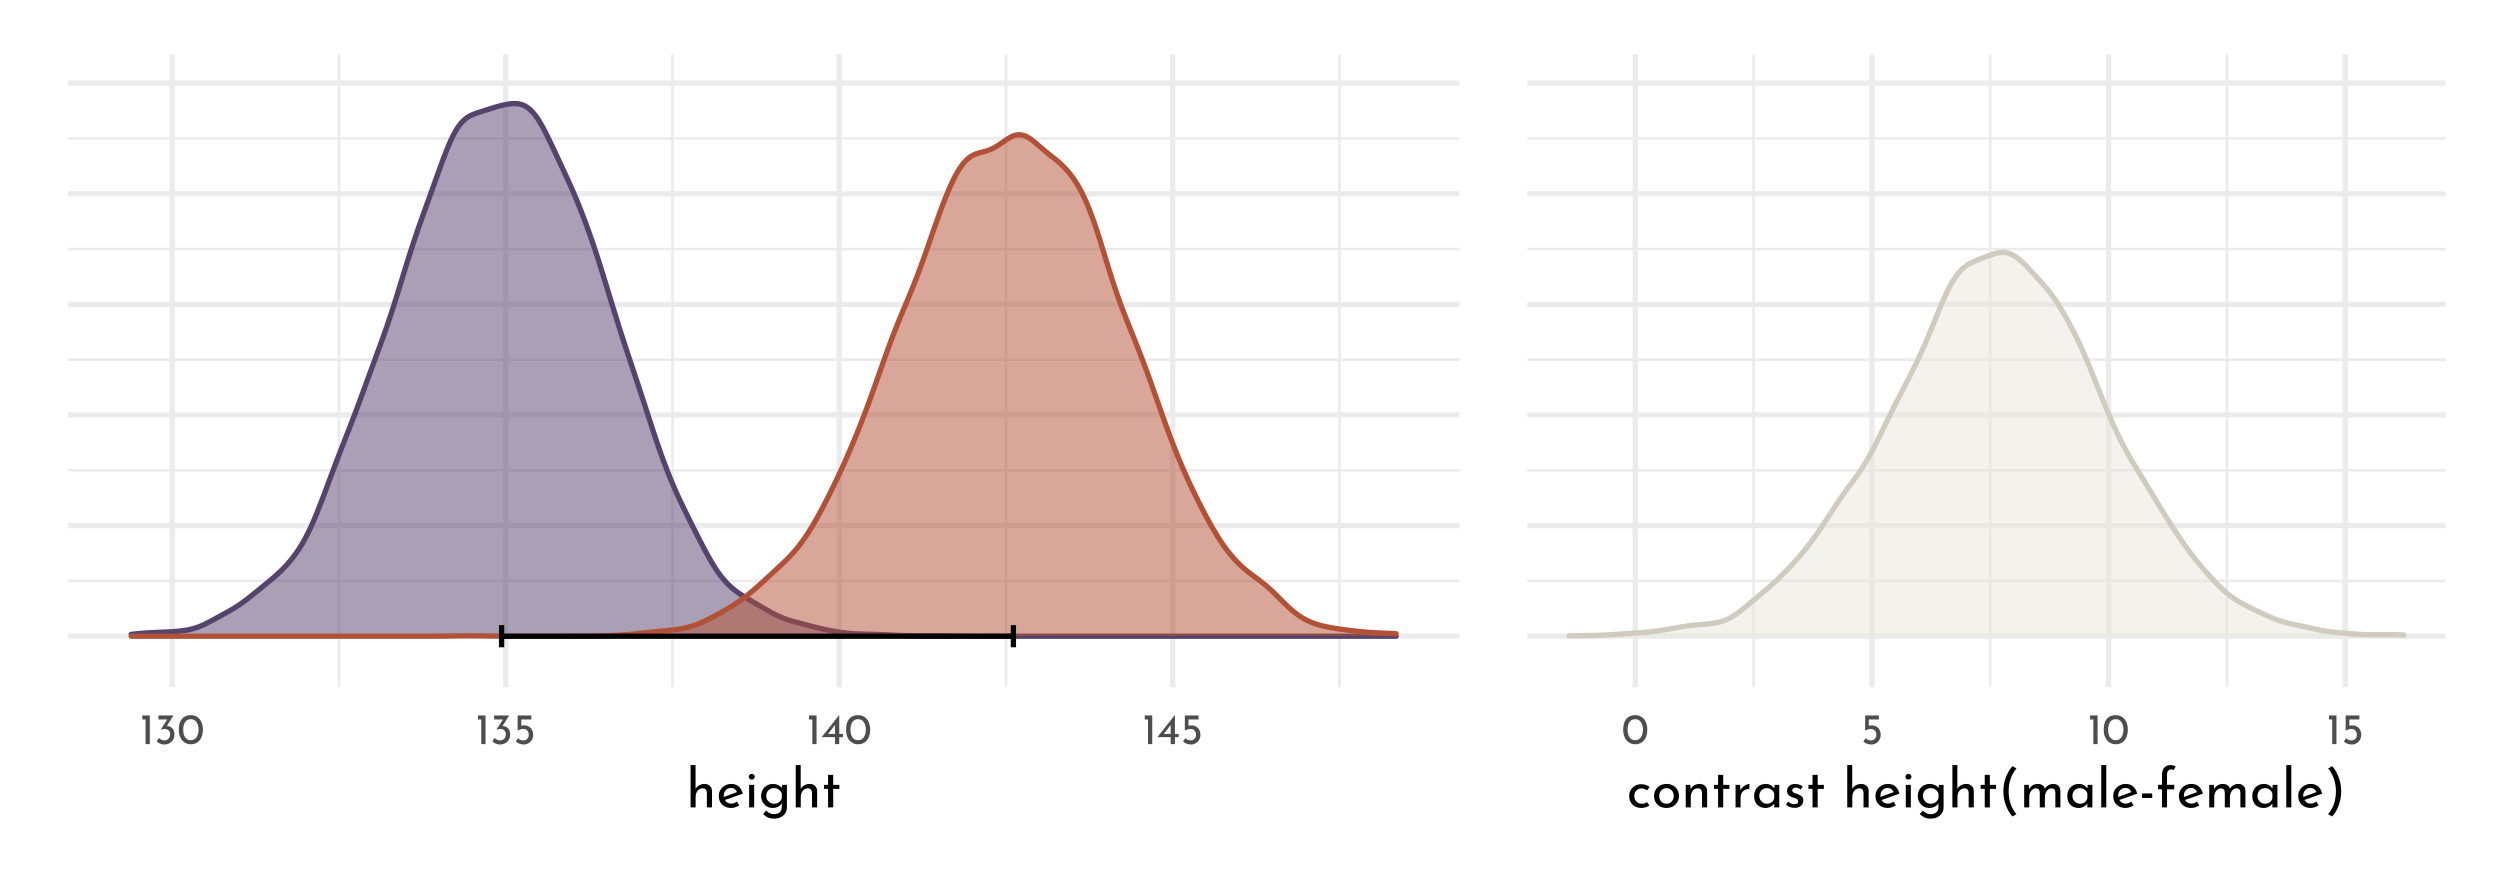 <?xml version="1.0" encoding="UTF-8"?>
<svg xmlns="http://www.w3.org/2000/svg" xmlns:xlink="http://www.w3.org/1999/xlink" width="504pt" height="176pt" viewBox="0 0 504 176" version="1.1">
<defs>
<g>
<symbol overflow="visible" id="glyph0-0">
<path style="stroke:none;" d=""/>
</symbol>
<symbol overflow="visible" id="glyph0-1">
<path style="stroke:none;" d="M 1.984 -5.781 L 1.984 0 L 1.125 0 L 1.125 -4.969 L 0.469 -4.969 L 0.469 -5.781 Z M 1.984 -5.781 "/>
</symbol>
<symbol overflow="visible" id="glyph0-2">
<path style="stroke:none;" d="M 2.516 -3.656 C 2.961 -3.633 3.328 -3.484 3.609 -3.203 C 3.898 -2.922 4.047 -2.492 4.047 -1.922 C 4.047 -1.523 3.953 -1.176 3.766 -0.875 C 3.586 -0.57 3.344 -0.336 3.031 -0.172 C 2.719 -0.004 2.375 0.078 2 0.078 C 1.719 0.078 1.438 0.02 1.156 -0.094 C 0.875 -0.219 0.645 -0.375 0.469 -0.562 L 0.906 -1.266 C 1.02 -1.129 1.176 -1.008 1.375 -0.906 C 1.57 -0.801 1.773 -0.75 1.984 -0.75 C 2.316 -0.75 2.598 -0.859 2.828 -1.078 C 3.055 -1.305 3.172 -1.609 3.172 -1.984 C 3.172 -2.305 3.07 -2.566 2.875 -2.766 C 2.676 -2.961 2.406 -3.062 2.062 -3.062 C 1.812 -3.062 1.562 -3.016 1.312 -2.922 L 1.297 -2.969 L 2.594 -4.969 L 0.812 -4.969 L 0.812 -5.781 L 3.844 -5.781 Z M 2.516 -3.656 "/>
</symbol>
<symbol overflow="visible" id="glyph0-3">
<path style="stroke:none;" d="M 2.75 0.031 C 2.27 0.031 1.848 -0.086 1.484 -0.328 C 1.117 -0.566 0.832 -0.906 0.625 -1.344 C 0.414 -1.789 0.312 -2.316 0.312 -2.922 C 0.312 -3.879 0.523 -4.609 0.953 -5.109 C 1.391 -5.609 1.988 -5.852 2.75 -5.844 C 3.219 -5.844 3.633 -5.723 4 -5.484 C 4.375 -5.254 4.66 -4.914 4.859 -4.469 C 5.066 -4.031 5.172 -3.516 5.172 -2.922 C 5.172 -2.305 5.066 -1.773 4.859 -1.328 C 4.66 -0.891 4.375 -0.551 4 -0.312 C 3.633 -0.082 3.219 0.031 2.75 0.031 Z M 2.734 -0.797 C 3.234 -0.797 3.613 -0.988 3.875 -1.375 C 4.145 -1.758 4.285 -2.281 4.297 -2.938 C 4.285 -3.57 4.145 -4.078 3.875 -4.453 C 3.613 -4.836 3.234 -5.031 2.734 -5.031 C 2.242 -5.031 1.863 -4.836 1.594 -4.453 C 1.332 -4.078 1.203 -3.566 1.203 -2.922 C 1.203 -2.266 1.332 -1.742 1.594 -1.359 C 1.863 -0.984 2.242 -0.797 2.734 -0.797 Z M 2.734 -0.797 "/>
</symbol>
<symbol overflow="visible" id="glyph0-4">
<path style="stroke:none;" d="M 2.266 -3.781 C 2.641 -3.781 2.961 -3.691 3.234 -3.516 C 3.516 -3.348 3.723 -3.125 3.859 -2.844 C 4.004 -2.562 4.078 -2.242 4.078 -1.891 C 4.078 -1.523 3.992 -1.191 3.828 -0.891 C 3.66 -0.598 3.43 -0.363 3.141 -0.188 C 2.848 -0.008 2.52 0.078 2.156 0.078 C 1.852 0.078 1.555 0.02 1.266 -0.094 C 0.984 -0.207 0.754 -0.352 0.578 -0.531 L 1.031 -1.203 C 1.145 -1.066 1.297 -0.957 1.484 -0.875 C 1.68 -0.789 1.879 -0.75 2.078 -0.75 C 2.398 -0.75 2.664 -0.852 2.875 -1.062 C 3.082 -1.27 3.188 -1.535 3.188 -1.859 C 3.188 -2.223 3.086 -2.516 2.891 -2.734 C 2.703 -2.953 2.426 -3.062 2.062 -3.062 C 1.863 -3.062 1.676 -3.031 1.5 -2.969 C 1.32 -2.914 1.133 -2.836 0.938 -2.734 L 0.938 -5.781 L 3.703 -5.781 L 3.703 -4.969 L 1.672 -4.969 L 1.672 -3.719 C 1.859 -3.758 2.055 -3.781 2.266 -3.781 Z M 2.266 -3.781 "/>
</symbol>
<symbol overflow="visible" id="glyph0-5">
<path style="stroke:none;" d="M 4.406 -2.062 L 4.406 -1.406 L 3.656 -1.406 L 3.656 0 L 2.797 0 L 2.797 -1.406 L 0.109 -1.406 L 3.641 -5.859 L 3.656 -5.859 L 3.656 -2.062 Z M 2.797 -2.062 L 2.797 -3.859 L 1.406 -2.062 Z M 2.797 -2.062 "/>
</symbol>
<symbol overflow="visible" id="glyph1-0">
<path style="stroke:none;" d=""/>
</symbol>
<symbol overflow="visible" id="glyph1-1">
<path style="stroke:none;" d="M 3.719 -4.734 C 4.145 -4.734 4.492 -4.602 4.766 -4.344 C 5.047 -4.094 5.191 -3.766 5.203 -3.359 L 5.203 0 L 4.172 0 L 4.172 -3.016 C 4.148 -3.273 4.07 -3.477 3.938 -3.625 C 3.801 -3.77 3.594 -3.844 3.312 -3.844 C 3.051 -3.844 2.812 -3.77 2.594 -3.625 C 2.383 -3.477 2.219 -3.273 2.094 -3.016 C 1.969 -2.754 1.906 -2.461 1.906 -2.141 L 1.906 0 L 0.891 0 L 0.891 -8.531 L 1.891 -8.531 L 1.891 -3.734 C 2.055 -4.035 2.301 -4.273 2.625 -4.453 C 2.945 -4.641 3.312 -4.734 3.719 -4.734 Z M 3.719 -4.734 "/>
</symbol>
<symbol overflow="visible" id="glyph1-2">
<path style="stroke:none;" d="M 3.031 -0.766 C 3.406 -0.766 3.773 -0.898 4.141 -1.172 L 4.609 -0.406 C 4.367 -0.25 4.109 -0.125 3.828 -0.031 C 3.547 0.062 3.27 0.109 3 0.109 C 2.5 0.109 2.055 0.004 1.672 -0.203 C 1.297 -0.41 1.004 -0.695 0.797 -1.062 C 0.598 -1.426 0.5 -1.844 0.5 -2.312 C 0.5 -2.758 0.609 -3.164 0.828 -3.531 C 1.055 -3.906 1.363 -4.195 1.75 -4.406 C 2.133 -4.625 2.562 -4.734 3.031 -4.734 C 3.625 -4.734 4.117 -4.562 4.516 -4.219 C 4.91 -3.875 5.18 -3.391 5.328 -2.766 L 1.734 -1.5 C 1.859 -1.27 2.031 -1.086 2.25 -0.953 C 2.477 -0.828 2.738 -0.766 3.031 -0.766 Z M 2.953 -3.922 C 2.535 -3.922 2.188 -3.773 1.906 -3.484 C 1.633 -3.191 1.5 -2.816 1.5 -2.359 C 1.5 -2.254 1.504 -2.172 1.516 -2.109 L 4.172 -3.094 C 4.055 -3.344 3.898 -3.539 3.703 -3.688 C 3.504 -3.844 3.254 -3.922 2.953 -3.922 Z M 2.953 -3.922 "/>
</symbol>
<symbol overflow="visible" id="glyph1-3">
<path style="stroke:none;" d="M 1.906 -4.547 L 1.906 0 L 0.891 0 L 0.891 -4.547 Z M 0.812 -6.188 C 0.812 -6.344 0.875 -6.477 1 -6.594 C 1.125 -6.707 1.266 -6.766 1.422 -6.766 C 1.586 -6.766 1.727 -6.707 1.844 -6.594 C 1.969 -6.477 2.031 -6.344 2.031 -6.188 C 2.031 -6.02 1.969 -5.879 1.844 -5.766 C 1.727 -5.66 1.586 -5.609 1.422 -5.609 C 1.266 -5.609 1.125 -5.66 1 -5.766 C 0.875 -5.879 0.812 -6.02 0.812 -6.188 Z M 0.812 -6.188 "/>
</symbol>
<symbol overflow="visible" id="glyph1-4">
<path style="stroke:none;" d="M 5.703 -4.547 L 5.703 0.031 C 5.703 0.445 5.594 0.82 5.375 1.156 C 5.164 1.5 4.863 1.77 4.469 1.969 C 4.082 2.164 3.625 2.266 3.094 2.266 C 2.625 2.266 2.223 2.188 1.891 2.031 C 1.555 1.875 1.223 1.648 0.891 1.359 L 1.5 0.656 C 1.75 0.883 2 1.055 2.25 1.172 C 2.5 1.297 2.77 1.359 3.062 1.359 C 3.57 1.359 3.961 1.238 4.234 1 C 4.516 0.758 4.656 0.43 4.656 0.016 L 4.672 -0.844 C 4.504 -0.551 4.254 -0.316 3.922 -0.141 C 3.598 0.023 3.227 0.109 2.812 0.109 C 2.383 0.109 1.992 0.004 1.641 -0.203 C 1.297 -0.422 1.02 -0.711 0.812 -1.078 C 0.602 -1.441 0.5 -1.848 0.5 -2.297 C 0.5 -2.754 0.602 -3.172 0.812 -3.547 C 1.031 -3.922 1.32 -4.211 1.688 -4.422 C 2.062 -4.629 2.457 -4.734 2.875 -4.734 C 3.258 -4.734 3.613 -4.656 3.938 -4.5 C 4.27 -4.352 4.52 -4.16 4.688 -3.922 L 4.766 -4.547 Z M 3.109 -0.734 C 3.492 -0.734 3.828 -0.836 4.109 -1.047 C 4.398 -1.266 4.586 -1.547 4.672 -1.891 L 4.672 -2.797 C 4.566 -3.117 4.367 -3.379 4.078 -3.578 C 3.797 -3.785 3.473 -3.891 3.109 -3.891 C 2.66 -3.891 2.285 -3.742 1.984 -3.453 C 1.68 -3.16 1.531 -2.785 1.531 -2.328 C 1.531 -2.035 1.598 -1.77 1.734 -1.531 C 1.879 -1.289 2.07 -1.098 2.312 -0.953 C 2.551 -0.805 2.816 -0.734 3.109 -0.734 Z M 3.109 -0.734 "/>
</symbol>
<symbol overflow="visible" id="glyph1-5">
<path style="stroke:none;" d="M 2.359 -6.562 L 2.359 -4.547 L 3.609 -4.547 L 3.609 -3.734 L 2.359 -3.734 L 2.359 0 L 1.328 0 L 1.328 -3.734 L 0.5 -3.734 L 0.5 -4.547 L 1.328 -4.547 L 1.328 -6.562 Z M 2.359 -6.562 "/>
</symbol>
<symbol overflow="visible" id="glyph1-6">
<path style="stroke:none;" d="M 4.594 -0.422 C 4.383 -0.254 4.141 -0.125 3.859 -0.031 C 3.578 0.062 3.285 0.109 2.984 0.109 C 2.492 0.109 2.062 0.008 1.688 -0.188 C 1.312 -0.383 1.02 -0.664 0.812 -1.031 C 0.602 -1.395 0.5 -1.812 0.5 -2.281 C 0.5 -2.75 0.609 -3.164 0.828 -3.531 C 1.047 -3.895 1.336 -4.176 1.703 -4.375 C 2.066 -4.57 2.461 -4.672 2.891 -4.672 C 3.586 -4.672 4.164 -4.484 4.625 -4.109 L 4.109 -3.438 C 3.961 -3.539 3.789 -3.629 3.594 -3.703 C 3.406 -3.785 3.203 -3.828 2.984 -3.828 C 2.711 -3.828 2.461 -3.758 2.234 -3.625 C 2.016 -3.488 1.836 -3.301 1.703 -3.062 C 1.578 -2.832 1.516 -2.57 1.516 -2.281 C 1.516 -2 1.582 -1.738 1.719 -1.5 C 1.852 -1.27 2.035 -1.082 2.266 -0.938 C 2.504 -0.801 2.773 -0.734 3.078 -0.734 C 3.453 -0.734 3.781 -0.844 4.062 -1.062 Z M 4.594 -0.422 "/>
</symbol>
<symbol overflow="visible" id="glyph1-7">
<path style="stroke:none;" d="M 0.5 -2.328 C 0.5 -2.766 0.602 -3.172 0.812 -3.547 C 1.031 -3.922 1.332 -4.211 1.719 -4.422 C 2.102 -4.629 2.539 -4.734 3.031 -4.734 C 3.508 -4.734 3.938 -4.629 4.312 -4.422 C 4.695 -4.211 4.992 -3.922 5.203 -3.547 C 5.41 -3.18 5.516 -2.773 5.516 -2.328 C 5.516 -1.867 5.41 -1.453 5.203 -1.078 C 4.992 -0.711 4.695 -0.422 4.312 -0.203 C 3.926 0.004 3.488 0.109 3 0.109 C 2.52 0.109 2.086 0.008 1.703 -0.188 C 1.328 -0.395 1.031 -0.68 0.812 -1.047 C 0.602 -1.41 0.5 -1.836 0.5 -2.328 Z M 1.531 -2.312 C 1.531 -2.02 1.594 -1.754 1.719 -1.516 C 1.844 -1.273 2.016 -1.082 2.234 -0.938 C 2.461 -0.801 2.711 -0.734 2.984 -0.734 C 3.41 -0.734 3.766 -0.883 4.047 -1.188 C 4.328 -1.488 4.469 -1.863 4.469 -2.312 C 4.469 -2.758 4.328 -3.133 4.047 -3.438 C 3.766 -3.738 3.41 -3.891 2.984 -3.891 C 2.711 -3.891 2.461 -3.816 2.234 -3.672 C 2.016 -3.535 1.844 -3.344 1.719 -3.094 C 1.594 -2.852 1.531 -2.594 1.531 -2.312 Z M 1.531 -2.312 "/>
</symbol>
<symbol overflow="visible" id="glyph1-8">
<path style="stroke:none;" d="M 3.719 -4.734 C 4.145 -4.734 4.492 -4.602 4.766 -4.344 C 5.047 -4.094 5.191 -3.766 5.203 -3.359 L 5.203 0 L 4.172 0 L 4.172 -3.016 C 4.148 -3.273 4.07 -3.477 3.938 -3.625 C 3.801 -3.77 3.594 -3.844 3.312 -3.844 C 2.906 -3.844 2.566 -3.68 2.297 -3.359 C 2.035 -3.035 1.906 -2.629 1.906 -2.141 L 1.906 0 L 0.891 0 L 0.891 -4.547 L 1.812 -4.547 L 1.875 -3.672 C 2.039 -4.004 2.285 -4.266 2.609 -4.453 C 2.93 -4.641 3.301 -4.734 3.719 -4.734 Z M 3.719 -4.734 "/>
</symbol>
<symbol overflow="visible" id="glyph1-9">
<path style="stroke:none;" d="M 1.875 -3.469 C 2 -3.719 2.164 -3.938 2.375 -4.125 C 2.594 -4.32 2.82 -4.473 3.062 -4.578 C 3.312 -4.68 3.523 -4.734 3.703 -4.734 L 3.656 -3.719 C 3.332 -3.727 3.035 -3.66 2.766 -3.516 C 2.492 -3.367 2.281 -3.164 2.125 -2.906 C 1.977 -2.645 1.906 -2.367 1.906 -2.078 L 1.906 0 L 0.891 0 L 0.891 -4.547 L 1.797 -4.547 Z M 1.875 -3.469 "/>
</symbol>
<symbol overflow="visible" id="glyph1-10">
<path style="stroke:none;" d="M 5.562 -4.547 L 5.562 0 L 4.547 0 L 4.547 -0.75 C 4.379 -0.531 4.141 -0.332 3.828 -0.156 C 3.523 0.02 3.18 0.109 2.797 0.109 C 2.359 0.109 1.961 0.016 1.609 -0.172 C 1.266 -0.359 0.992 -0.629 0.797 -0.984 C 0.598 -1.348 0.5 -1.781 0.5 -2.281 C 0.5 -2.781 0.602 -3.211 0.812 -3.578 C 1.02 -3.953 1.301 -4.238 1.656 -4.438 C 2.008 -4.633 2.406 -4.734 2.844 -4.734 C 3.227 -4.734 3.562 -4.648 3.844 -4.484 C 4.133 -4.316 4.367 -4.098 4.547 -3.828 L 4.625 -4.547 Z M 3.062 -0.734 C 3.438 -0.734 3.758 -0.836 4.031 -1.047 C 4.301 -1.254 4.473 -1.539 4.547 -1.906 L 4.547 -2.812 C 4.453 -3.125 4.266 -3.379 3.984 -3.578 C 3.711 -3.785 3.395 -3.891 3.031 -3.891 C 2.758 -3.891 2.508 -3.82 2.281 -3.688 C 2.051 -3.562 1.867 -3.379 1.734 -3.141 C 1.598 -2.898 1.531 -2.629 1.531 -2.328 C 1.531 -2.035 1.598 -1.77 1.734 -1.531 C 1.879 -1.289 2.066 -1.098 2.297 -0.953 C 2.535 -0.805 2.789 -0.734 3.062 -0.734 Z M 3.062 -0.734 "/>
</symbol>
<symbol overflow="visible" id="glyph1-11">
<path style="stroke:none;" d="M 2.172 0.094 C 1.836 0.094 1.52 0.035 1.219 -0.078 C 0.914 -0.191 0.664 -0.363 0.469 -0.594 L 0.906 -1.188 C 1.094 -1.008 1.285 -0.875 1.484 -0.781 C 1.691 -0.688 1.895 -0.641 2.094 -0.641 C 2.332 -0.641 2.531 -0.688 2.688 -0.781 C 2.844 -0.875 2.922 -1.02 2.922 -1.219 C 2.922 -1.375 2.867 -1.5 2.766 -1.594 C 2.672 -1.688 2.562 -1.754 2.438 -1.797 C 2.32 -1.848 2.125 -1.914 1.844 -2 C 1.062 -2.25 0.672 -2.691 0.672 -3.328 C 0.672 -3.711 0.812 -4.039 1.094 -4.312 C 1.375 -4.582 1.77 -4.719 2.281 -4.719 C 2.602 -4.719 2.891 -4.676 3.141 -4.594 C 3.391 -4.52 3.617 -4.395 3.828 -4.219 L 3.422 -3.594 C 3.305 -3.707 3.156 -3.801 2.969 -3.875 C 2.789 -3.957 2.625 -4 2.469 -4 C 2.258 -4 2.082 -3.945 1.938 -3.844 C 1.789 -3.75 1.719 -3.617 1.719 -3.453 C 1.719 -3.316 1.766 -3.203 1.859 -3.109 C 1.953 -3.016 2.051 -2.945 2.156 -2.906 C 2.258 -2.863 2.461 -2.797 2.766 -2.703 C 3.141 -2.578 3.43 -2.414 3.641 -2.219 C 3.848 -2.02 3.953 -1.754 3.953 -1.422 C 3.953 -0.984 3.797 -0.617 3.484 -0.328 C 3.18 -0.047 2.742 0.094 2.172 0.094 Z M 2.172 0.094 "/>
</symbol>
<symbol overflow="visible" id="glyph1-12">
<path style="stroke:none;" d=""/>
</symbol>
<symbol overflow="visible" id="glyph1-13">
<path style="stroke:none;" d="M 1.125 -3.25 C 1.125 -4.289 1.301 -5.254 1.656 -6.141 C 2.008 -7.035 2.441 -7.758 2.953 -8.312 L 3.766 -7.859 C 3.297 -7.316 2.914 -6.648 2.625 -5.859 C 2.332 -5.078 2.188 -4.207 2.188 -3.25 C 2.188 -2.281 2.332 -1.398 2.625 -0.609 C 2.914 0.172 3.297 0.828 3.766 1.359 L 2.953 1.828 C 2.441 1.273 2.008 0.551 1.656 -0.344 C 1.301 -1.238 1.125 -2.207 1.125 -3.25 Z M 1.125 -3.25 "/>
</symbol>
<symbol overflow="visible" id="glyph1-14">
<path style="stroke:none;" d="M 6.734 -4.734 C 7.172 -4.734 7.52 -4.609 7.781 -4.359 C 8.039 -4.117 8.176 -3.789 8.188 -3.375 L 8.188 0 L 7.172 0 L 7.172 -3 C 7.148 -3.539 6.91 -3.82 6.453 -3.844 C 6.18 -3.844 5.941 -3.766 5.734 -3.609 C 5.523 -3.453 5.363 -3.242 5.25 -2.984 C 5.133 -2.734 5.07 -2.461 5.062 -2.172 L 5.062 0 L 4.031 0 L 4.031 -3 C 4.008 -3.539 3.758 -3.82 3.281 -3.844 C 3.02 -3.844 2.785 -3.766 2.578 -3.609 C 2.367 -3.453 2.203 -3.242 2.078 -2.984 C 1.961 -2.723 1.906 -2.445 1.906 -2.156 L 1.906 0 L 0.891 0 L 0.891 -4.547 L 1.812 -4.547 L 1.891 -3.703 C 2.066 -4.023 2.305 -4.273 2.609 -4.453 C 2.91 -4.641 3.258 -4.734 3.656 -4.734 C 4.02 -4.734 4.328 -4.645 4.578 -4.469 C 4.828 -4.301 4.988 -4.066 5.062 -3.766 C 5.25 -4.066 5.488 -4.301 5.781 -4.469 C 6.07 -4.645 6.391 -4.734 6.734 -4.734 Z M 6.734 -4.734 "/>
</symbol>
<symbol overflow="visible" id="glyph1-15">
<path style="stroke:none;" d="M 1.906 -8.531 L 1.906 0 L 0.891 0 L 0.891 -8.531 Z M 1.906 -8.531 "/>
</symbol>
<symbol overflow="visible" id="glyph1-16">
<path style="stroke:none;" d="M 2.641 -2.812 L 2.641 -1.906 L 0.594 -1.906 L 0.594 -2.812 Z M 2.641 -2.812 "/>
</symbol>
<symbol overflow="visible" id="glyph1-17">
<path style="stroke:none;" d="M 1.266 -3.641 L 0.484 -3.641 L 0.484 -4.562 L 1.266 -4.562 L 1.266 -6.484 C 1.266 -7.141 1.414 -7.645 1.719 -8 C 2.02 -8.352 2.457 -8.531 3.031 -8.531 C 3.195 -8.531 3.367 -8.504 3.547 -8.453 C 3.734 -8.398 3.895 -8.332 4.031 -8.25 L 3.594 -7.5 C 3.488 -7.613 3.336 -7.672 3.141 -7.672 C 2.859 -7.672 2.645 -7.578 2.5 -7.391 C 2.352 -7.203 2.281 -6.895 2.281 -6.469 L 2.281 -4.562 L 3.734 -4.562 L 3.734 -3.641 L 2.281 -3.641 L 2.281 0 L 1.266 0 Z M 1.266 -3.641 "/>
</symbol>
<symbol overflow="visible" id="glyph1-18">
<path style="stroke:none;" d="M 3.438 -3.25 C 3.438 -2.207 3.258 -1.234 2.906 -0.328 C 2.562 0.566 2.129 1.285 1.609 1.828 L 0.797 1.359 C 1.266 0.828 1.645 0.172 1.938 -0.609 C 2.227 -1.398 2.375 -2.281 2.375 -3.25 C 2.375 -4.207 2.227 -5.078 1.938 -5.859 C 1.645 -6.648 1.266 -7.312 0.797 -7.844 L 1.609 -8.312 C 2.129 -7.758 2.562 -7.035 2.906 -6.141 C 3.258 -5.254 3.438 -4.289 3.438 -3.25 Z M 3.438 -3.25 "/>
</symbol>
</g>
<clipPath id="clip1">
  <path d="M 13.699 116 L 294.207 116 L 294.207 118 L 13.699 118 Z M 13.699 116 "/>
</clipPath>
<clipPath id="clip2">
  <path d="M 13.699 94 L 294.207 94 L 294.207 96 L 13.699 96 Z M 13.699 94 "/>
</clipPath>
<clipPath id="clip3">
  <path d="M 13.699 72 L 294.207 72 L 294.207 73 L 13.699 73 Z M 13.699 72 "/>
</clipPath>
<clipPath id="clip4">
  <path d="M 13.699 49 L 294.207 49 L 294.207 51 L 13.699 51 Z M 13.699 49 "/>
</clipPath>
<clipPath id="clip5">
  <path d="M 13.699 27 L 294.207 27 L 294.207 29 L 13.699 29 Z M 13.699 27 "/>
</clipPath>
<clipPath id="clip6">
  <path d="M 68 10.957 L 69 10.957 L 69 138.52 L 68 138.52 Z M 68 10.957 "/>
</clipPath>
<clipPath id="clip7">
  <path d="M 135 10.957 L 136 10.957 L 136 138.52 L 135 138.52 Z M 135 10.957 "/>
</clipPath>
<clipPath id="clip8">
  <path d="M 202 10.957 L 204 10.957 L 204 138.52 L 202 138.52 Z M 202 10.957 "/>
</clipPath>
<clipPath id="clip9">
  <path d="M 269 10.957 L 271 10.957 L 271 138.52 L 269 138.52 Z M 269 10.957 "/>
</clipPath>
<clipPath id="clip10">
  <path d="M 13.699 127 L 294.207 127 L 294.207 129 L 13.699 129 Z M 13.699 127 "/>
</clipPath>
<clipPath id="clip11">
  <path d="M 13.699 105 L 294.207 105 L 294.207 107 L 13.699 107 Z M 13.699 105 "/>
</clipPath>
<clipPath id="clip12">
  <path d="M 13.699 83 L 294.207 83 L 294.207 85 L 13.699 85 Z M 13.699 83 "/>
</clipPath>
<clipPath id="clip13">
  <path d="M 13.699 60 L 294.207 60 L 294.207 62 L 13.699 62 Z M 13.699 60 "/>
</clipPath>
<clipPath id="clip14">
  <path d="M 13.699 38 L 294.207 38 L 294.207 40 L 13.699 40 Z M 13.699 38 "/>
</clipPath>
<clipPath id="clip15">
  <path d="M 13.699 16 L 294.207 16 L 294.207 18 L 13.699 18 Z M 13.699 16 "/>
</clipPath>
<clipPath id="clip16">
  <path d="M 34 10.957 L 36 10.957 L 36 138.52 L 34 138.52 Z M 34 10.957 "/>
</clipPath>
<clipPath id="clip17">
  <path d="M 101 10.957 L 103 10.957 L 103 138.52 L 101 138.52 Z M 101 10.957 "/>
</clipPath>
<clipPath id="clip18">
  <path d="M 168 10.957 L 170 10.957 L 170 138.52 L 168 138.52 Z M 168 10.957 "/>
</clipPath>
<clipPath id="clip19">
  <path d="M 235 10.957 L 237 10.957 L 237 138.52 L 235 138.52 Z M 235 10.957 "/>
</clipPath>
<clipPath id="clip20">
  <path d="M 307.906 116 L 493.043 116 L 493.043 118 L 307.906 118 Z M 307.906 116 "/>
</clipPath>
<clipPath id="clip21">
  <path d="M 307.906 94 L 493.043 94 L 493.043 96 L 307.906 96 Z M 307.906 94 "/>
</clipPath>
<clipPath id="clip22">
  <path d="M 307.906 72 L 493.043 72 L 493.043 73 L 307.906 73 Z M 307.906 72 "/>
</clipPath>
<clipPath id="clip23">
  <path d="M 307.906 49 L 493.043 49 L 493.043 51 L 307.906 51 Z M 307.906 49 "/>
</clipPath>
<clipPath id="clip24">
  <path d="M 307.906 27 L 493.043 27 L 493.043 29 L 307.906 29 Z M 307.906 27 "/>
</clipPath>
<clipPath id="clip25">
  <path d="M 353 10.957 L 354 10.957 L 354 138.52 L 353 138.52 Z M 353 10.957 "/>
</clipPath>
<clipPath id="clip26">
  <path d="M 400 10.957 L 402 10.957 L 402 138.52 L 400 138.52 Z M 400 10.957 "/>
</clipPath>
<clipPath id="clip27">
  <path d="M 448 10.957 L 450 10.957 L 450 138.52 L 448 138.52 Z M 448 10.957 "/>
</clipPath>
<clipPath id="clip28">
  <path d="M 307.906 127 L 493.043 127 L 493.043 129 L 307.906 129 Z M 307.906 127 "/>
</clipPath>
<clipPath id="clip29">
  <path d="M 307.906 105 L 493.043 105 L 493.043 107 L 307.906 107 Z M 307.906 105 "/>
</clipPath>
<clipPath id="clip30">
  <path d="M 307.906 83 L 493.043 83 L 493.043 85 L 307.906 85 Z M 307.906 83 "/>
</clipPath>
<clipPath id="clip31">
  <path d="M 307.906 60 L 493.043 60 L 493.043 62 L 307.906 62 Z M 307.906 60 "/>
</clipPath>
<clipPath id="clip32">
  <path d="M 307.906 38 L 493.043 38 L 493.043 40 L 307.906 40 Z M 307.906 38 "/>
</clipPath>
<clipPath id="clip33">
  <path d="M 307.906 16 L 493.043 16 L 493.043 18 L 307.906 18 Z M 307.906 16 "/>
</clipPath>
<clipPath id="clip34">
  <path d="M 329 10.957 L 331 10.957 L 331 138.52 L 329 138.52 Z M 329 10.957 "/>
</clipPath>
<clipPath id="clip35">
  <path d="M 376 10.957 L 378 10.957 L 378 138.52 L 376 138.52 Z M 376 10.957 "/>
</clipPath>
<clipPath id="clip36">
  <path d="M 424 10.957 L 426 10.957 L 426 138.52 L 424 138.52 Z M 424 10.957 "/>
</clipPath>
<clipPath id="clip37">
  <path d="M 472 10.957 L 474 10.957 L 474 138.52 L 472 138.52 Z M 472 10.957 "/>
</clipPath>
</defs>
<g id="surface440">
<rect x="0" y="0" width="504" height="176" style="fill:rgb(100%,100%,100%);fill-opacity:1;stroke:none;"/>
<g clip-path="url(#clip1)" clip-rule="nonzero">
<path style="fill:none;stroke-width:0.533;stroke-linecap:butt;stroke-linejoin:round;stroke:rgb(92.157%,92.157%,92.157%);stroke-opacity:1;stroke-miterlimit:10;" d="M 13.699 117.113 L 294.207 117.113 "/>
</g>
<g clip-path="url(#clip2)" clip-rule="nonzero">
<path style="fill:none;stroke-width:0.533;stroke-linecap:butt;stroke-linejoin:round;stroke:rgb(92.157%,92.157%,92.157%);stroke-opacity:1;stroke-miterlimit:10;" d="M 13.699 94.809 L 294.207 94.809 "/>
</g>
<g clip-path="url(#clip3)" clip-rule="nonzero">
<path style="fill:none;stroke-width:0.533;stroke-linecap:butt;stroke-linejoin:round;stroke:rgb(92.157%,92.157%,92.157%);stroke-opacity:1;stroke-miterlimit:10;" d="M 13.699 72.508 L 294.207 72.508 "/>
</g>
<g clip-path="url(#clip4)" clip-rule="nonzero">
<path style="fill:none;stroke-width:0.533;stroke-linecap:butt;stroke-linejoin:round;stroke:rgb(92.157%,92.157%,92.157%);stroke-opacity:1;stroke-miterlimit:10;" d="M 13.699 50.207 L 294.207 50.207 "/>
</g>
<g clip-path="url(#clip5)" clip-rule="nonzero">
<path style="fill:none;stroke-width:0.533;stroke-linecap:butt;stroke-linejoin:round;stroke:rgb(92.157%,92.157%,92.157%);stroke-opacity:1;stroke-miterlimit:10;" d="M 13.699 27.906 L 294.207 27.906 "/>
</g>
<g clip-path="url(#clip6)" clip-rule="nonzero">
<path style="fill:none;stroke-width:0.533;stroke-linecap:butt;stroke-linejoin:round;stroke:rgb(92.157%,92.157%,92.157%);stroke-opacity:1;stroke-miterlimit:10;" d="M 68.34 138.52 L 68.34 10.957 "/>
</g>
<g clip-path="url(#clip7)" clip-rule="nonzero">
<path style="fill:none;stroke-width:0.533;stroke-linecap:butt;stroke-linejoin:round;stroke:rgb(92.157%,92.157%,92.157%);stroke-opacity:1;stroke-miterlimit:10;" d="M 135.574 138.52 L 135.574 10.957 "/>
</g>
<g clip-path="url(#clip8)" clip-rule="nonzero">
<path style="fill:none;stroke-width:0.533;stroke-linecap:butt;stroke-linejoin:round;stroke:rgb(92.157%,92.157%,92.157%);stroke-opacity:1;stroke-miterlimit:10;" d="M 202.805 138.52 L 202.805 10.957 "/>
</g>
<g clip-path="url(#clip9)" clip-rule="nonzero">
<path style="fill:none;stroke-width:0.533;stroke-linecap:butt;stroke-linejoin:round;stroke:rgb(92.157%,92.157%,92.157%);stroke-opacity:1;stroke-miterlimit:10;" d="M 270.039 138.52 L 270.039 10.957 "/>
</g>
<g clip-path="url(#clip10)" clip-rule="nonzero">
<path style="fill:none;stroke-width:1.067;stroke-linecap:butt;stroke-linejoin:round;stroke:rgb(92.157%,92.157%,92.157%);stroke-opacity:1;stroke-miterlimit:10;" d="M 13.699 128.262 L 294.207 128.262 "/>
</g>
<g clip-path="url(#clip11)" clip-rule="nonzero">
<path style="fill:none;stroke-width:1.067;stroke-linecap:butt;stroke-linejoin:round;stroke:rgb(92.157%,92.157%,92.157%);stroke-opacity:1;stroke-miterlimit:10;" d="M 13.699 105.961 L 294.207 105.961 "/>
</g>
<g clip-path="url(#clip12)" clip-rule="nonzero">
<path style="fill:none;stroke-width:1.067;stroke-linecap:butt;stroke-linejoin:round;stroke:rgb(92.157%,92.157%,92.157%);stroke-opacity:1;stroke-miterlimit:10;" d="M 13.699 83.66 L 294.207 83.66 "/>
</g>
<g clip-path="url(#clip13)" clip-rule="nonzero">
<path style="fill:none;stroke-width:1.067;stroke-linecap:butt;stroke-linejoin:round;stroke:rgb(92.157%,92.157%,92.157%);stroke-opacity:1;stroke-miterlimit:10;" d="M 13.699 61.359 L 294.207 61.359 "/>
</g>
<g clip-path="url(#clip14)" clip-rule="nonzero">
<path style="fill:none;stroke-width:1.067;stroke-linecap:butt;stroke-linejoin:round;stroke:rgb(92.157%,92.157%,92.157%);stroke-opacity:1;stroke-miterlimit:10;" d="M 13.699 39.059 L 294.207 39.059 "/>
</g>
<g clip-path="url(#clip15)" clip-rule="nonzero">
<path style="fill:none;stroke-width:1.067;stroke-linecap:butt;stroke-linejoin:round;stroke:rgb(92.157%,92.157%,92.157%);stroke-opacity:1;stroke-miterlimit:10;" d="M 13.699 16.758 L 294.207 16.758 "/>
</g>
<g clip-path="url(#clip16)" clip-rule="nonzero">
<path style="fill:none;stroke-width:1.067;stroke-linecap:butt;stroke-linejoin:round;stroke:rgb(92.157%,92.157%,92.157%);stroke-opacity:1;stroke-miterlimit:10;" d="M 34.723 138.52 L 34.723 10.957 "/>
</g>
<g clip-path="url(#clip17)" clip-rule="nonzero">
<path style="fill:none;stroke-width:1.067;stroke-linecap:butt;stroke-linejoin:round;stroke:rgb(92.157%,92.157%,92.157%);stroke-opacity:1;stroke-miterlimit:10;" d="M 101.957 138.52 L 101.957 10.957 "/>
</g>
<g clip-path="url(#clip18)" clip-rule="nonzero">
<path style="fill:none;stroke-width:1.067;stroke-linecap:butt;stroke-linejoin:round;stroke:rgb(92.157%,92.157%,92.157%);stroke-opacity:1;stroke-miterlimit:10;" d="M 169.188 138.52 L 169.188 10.957 "/>
</g>
<g clip-path="url(#clip19)" clip-rule="nonzero">
<path style="fill:none;stroke-width:1.067;stroke-linecap:butt;stroke-linejoin:round;stroke:rgb(92.157%,92.157%,92.157%);stroke-opacity:1;stroke-miterlimit:10;" d="M 236.422 138.52 L 236.422 10.957 "/>
</g>
<path style=" stroke:none;fill-rule:nonzero;fill:rgb(32.941%,26.275%,42.745%);fill-opacity:0.502;" d="M 26.449 127.879 L 26.949 127.828 L 27.445 127.781 L 27.945 127.73 L 28.445 127.688 L 28.945 127.648 L 29.441 127.609 L 29.941 127.578 L 30.441 127.551 L 30.941 127.527 L 31.438 127.504 L 31.938 127.48 L 32.938 127.441 L 33.434 127.418 L 34.434 127.363 L 34.934 127.332 L 35.434 127.293 L 35.93 127.25 L 36.43 127.195 L 36.93 127.137 L 37.43 127.059 L 37.926 126.973 L 38.426 126.863 L 38.926 126.738 L 39.426 126.59 L 39.922 126.418 L 40.422 126.223 L 40.922 126.008 L 41.422 125.773 L 41.918 125.523 L 42.418 125.262 L 42.918 124.996 L 43.418 124.723 L 43.914 124.449 L 44.914 123.902 L 45.414 123.625 L 45.91 123.352 L 46.41 123.066 L 46.91 122.777 L 47.41 122.473 L 47.906 122.156 L 48.406 121.82 L 48.906 121.469 L 49.406 121.102 L 49.902 120.719 L 50.402 120.328 L 50.902 119.93 L 51.402 119.523 L 51.898 119.117 L 53.398 117.898 L 53.895 117.492 L 54.395 117.082 L 54.895 116.66 L 55.395 116.23 L 55.891 115.789 L 56.391 115.324 L 56.891 114.84 L 57.391 114.328 L 57.887 113.785 L 58.387 113.211 L 58.887 112.602 L 59.387 111.949 L 59.883 111.246 L 60.383 110.496 L 60.883 109.684 L 61.383 108.812 L 61.879 107.871 L 62.379 106.863 L 62.879 105.789 L 63.379 104.645 L 63.875 103.441 L 64.375 102.191 L 64.875 100.902 L 65.375 99.586 L 65.871 98.254 L 66.871 95.574 L 67.371 94.246 L 67.867 92.93 L 68.367 91.629 L 68.867 90.34 L 69.367 89.062 L 69.863 87.789 L 70.363 86.512 L 70.863 85.223 L 71.363 83.922 L 71.859 82.602 L 72.359 81.266 L 72.859 79.914 L 73.359 78.555 L 73.859 77.188 L 74.355 75.816 L 75.355 73.098 L 75.855 71.746 L 76.352 70.387 L 76.852 69.02 L 77.352 67.633 L 77.852 66.215 L 78.348 64.758 L 78.848 63.262 L 79.348 61.719 L 79.848 60.141 L 80.344 58.531 L 81.344 55.273 L 81.844 53.656 L 82.34 52.059 L 82.84 50.496 L 83.34 48.969 L 83.84 47.48 L 84.336 46.027 L 84.836 44.605 L 85.336 43.203 L 85.836 41.816 L 86.332 40.434 L 86.832 39.051 L 87.332 37.66 L 87.832 36.266 L 88.328 34.875 L 88.828 33.496 L 89.328 32.145 L 89.828 30.836 L 90.324 29.594 L 90.824 28.434 L 91.324 27.379 L 91.824 26.449 L 92.32 25.648 L 92.82 24.977 L 93.32 24.418 L 93.82 23.969 L 94.316 23.609 L 94.816 23.32 L 95.316 23.09 L 95.816 22.895 L 96.312 22.723 L 96.812 22.559 L 97.312 22.402 L 97.812 22.242 L 98.309 22.082 L 99.309 21.77 L 99.809 21.617 L 100.305 21.473 L 100.805 21.336 L 101.305 21.215 L 101.805 21.105 L 102.301 21.012 L 102.801 20.938 L 103.301 20.891 L 103.801 20.879 L 104.297 20.906 L 104.797 20.988 L 105.297 21.129 L 105.797 21.344 L 106.293 21.641 L 106.793 22.027 L 107.293 22.512 L 107.793 23.094 L 108.289 23.773 L 108.789 24.555 L 109.289 25.418 L 109.789 26.348 L 110.289 27.332 L 110.785 28.355 L 111.285 29.402 L 111.785 30.465 L 112.285 31.531 L 112.781 32.602 L 113.281 33.668 L 113.781 34.742 L 114.281 35.824 L 114.777 36.922 L 115.277 38.043 L 115.777 39.195 L 116.277 40.383 L 116.773 41.605 L 117.273 42.867 L 117.773 44.172 L 118.273 45.52 L 118.77 46.906 L 119.27 48.336 L 119.77 49.805 L 120.27 51.316 L 120.766 52.863 L 121.266 54.445 L 121.766 56.047 L 122.266 57.672 L 122.762 59.301 L 123.262 60.938 L 123.762 62.562 L 124.262 64.176 L 124.758 65.77 L 125.258 67.34 L 125.758 68.883 L 126.258 70.41 L 126.754 71.918 L 127.254 73.418 L 127.754 74.914 L 128.254 76.414 L 128.75 77.922 L 129.25 79.438 L 129.75 80.965 L 130.25 82.5 L 130.746 84.039 L 131.246 85.574 L 131.746 87.094 L 132.246 88.59 L 132.742 90.055 L 133.242 91.477 L 133.742 92.859 L 134.242 94.188 L 134.738 95.469 L 135.238 96.703 L 135.738 97.887 L 136.238 99.027 L 136.734 100.129 L 137.234 101.199 L 137.734 102.242 L 138.234 103.27 L 138.73 104.281 L 139.23 105.281 L 139.73 106.277 L 140.23 107.266 L 140.727 108.25 L 141.227 109.227 L 141.727 110.188 L 142.227 111.129 L 142.723 112.047 L 143.223 112.93 L 143.723 113.77 L 144.223 114.562 L 144.719 115.305 L 145.219 115.992 L 145.719 116.621 L 146.219 117.199 L 146.715 117.727 L 147.215 118.207 L 147.715 118.648 L 148.215 119.051 L 148.715 119.418 L 149.211 119.766 L 149.711 120.09 L 150.211 120.402 L 150.711 120.707 L 151.207 121 L 151.707 121.293 L 152.707 121.871 L 153.203 122.16 L 153.703 122.453 L 154.703 123.031 L 155.199 123.312 L 155.699 123.586 L 156.199 123.848 L 156.699 124.094 L 157.195 124.324 L 157.695 124.535 L 158.195 124.727 L 158.695 124.902 L 159.191 125.062 L 159.691 125.211 L 160.191 125.348 L 160.691 125.48 L 161.188 125.609 L 161.688 125.742 L 162.188 125.871 L 162.688 126.004 L 163.184 126.137 L 163.684 126.27 L 164.684 126.527 L 165.18 126.648 L 165.68 126.766 L 166.18 126.875 L 166.68 126.98 L 167.176 127.078 L 167.676 127.172 L 168.176 127.262 L 168.676 127.344 L 169.172 127.422 L 169.672 127.496 L 170.172 127.562 L 170.672 127.621 L 171.168 127.672 L 171.668 127.715 L 172.168 127.75 L 172.668 127.777 L 173.164 127.797 L 173.664 127.816 L 174.664 127.84 L 175.16 127.852 L 176.16 127.875 L 176.66 127.891 L 177.156 127.91 L 177.656 127.93 L 178.656 127.977 L 179.152 128 L 179.652 128.023 L 180.152 128.043 L 180.652 128.066 L 181.148 128.086 L 181.648 128.105 L 182.648 128.137 L 183.145 128.148 L 183.645 128.16 L 184.645 128.176 L 185.141 128.18 L 185.641 128.184 L 187.637 128.184 L 188.137 128.18 L 189.633 128.18 L 190.633 128.188 L 191.133 128.195 L 191.629 128.203 L 192.129 128.207 L 193.129 128.223 L 193.625 128.23 L 194.125 128.238 L 195.125 128.246 L 195.621 128.25 L 196.621 128.258 L 197.617 128.258 L 198.117 128.262 L 281.457 128.262 L 26.449 128.262 Z M 26.449 127.879 "/>
<path style="fill:none;stroke-width:1.067;stroke-linecap:round;stroke-linejoin:round;stroke:rgb(32.941%,26.275%,42.745%);stroke-opacity:1;stroke-miterlimit:10;" d="M 26.449 127.879 L 26.949 127.828 L 27.445 127.781 L 27.945 127.73 L 28.445 127.688 L 28.945 127.648 L 29.441 127.609 L 29.941 127.578 L 30.441 127.551 L 30.941 127.527 L 31.438 127.504 L 31.938 127.48 L 32.938 127.441 L 33.434 127.418 L 34.434 127.363 L 34.934 127.332 L 35.434 127.293 L 35.93 127.25 L 36.43 127.195 L 36.93 127.137 L 37.43 127.059 L 37.926 126.973 L 38.426 126.863 L 38.926 126.738 L 39.426 126.59 L 39.922 126.418 L 40.422 126.223 L 40.922 126.008 L 41.422 125.773 L 41.918 125.523 L 42.418 125.262 L 42.918 124.996 L 43.418 124.723 L 43.914 124.449 L 44.914 123.902 L 45.414 123.625 L 45.91 123.352 L 46.41 123.066 L 46.91 122.777 L 47.41 122.473 L 47.906 122.156 L 48.406 121.82 L 48.906 121.469 L 49.406 121.102 L 49.902 120.719 L 50.402 120.328 L 50.902 119.93 L 51.402 119.523 L 51.898 119.117 L 53.398 117.898 L 53.895 117.492 L 54.395 117.082 L 54.895 116.66 L 55.395 116.23 L 55.891 115.789 L 56.391 115.324 L 56.891 114.84 L 57.391 114.328 L 57.887 113.785 L 58.387 113.211 L 58.887 112.602 L 59.387 111.949 L 59.883 111.246 L 60.383 110.496 L 60.883 109.684 L 61.383 108.812 L 61.879 107.871 L 62.379 106.863 L 62.879 105.789 L 63.379 104.645 L 63.875 103.441 L 64.375 102.191 L 64.875 100.902 L 65.375 99.586 L 65.871 98.254 L 66.871 95.574 L 67.371 94.246 L 67.867 92.93 L 68.367 91.629 L 68.867 90.34 L 69.367 89.062 L 69.863 87.789 L 70.363 86.512 L 70.863 85.223 L 71.363 83.922 L 71.859 82.602 L 72.359 81.266 L 72.859 79.914 L 73.359 78.555 L 73.859 77.188 L 74.355 75.816 L 75.355 73.098 L 75.855 71.746 L 76.352 70.387 L 76.852 69.02 L 77.352 67.633 L 77.852 66.215 L 78.348 64.758 L 78.848 63.262 L 79.348 61.719 L 79.848 60.141 L 80.344 58.531 L 81.344 55.273 L 81.844 53.656 L 82.34 52.059 L 82.84 50.496 L 83.34 48.969 L 83.84 47.48 L 84.336 46.027 L 84.836 44.605 L 85.336 43.203 L 85.836 41.816 L 86.332 40.434 L 86.832 39.051 L 87.332 37.66 L 87.832 36.266 L 88.328 34.875 L 88.828 33.496 L 89.328 32.145 L 89.828 30.836 L 90.324 29.594 L 90.824 28.434 L 91.324 27.379 L 91.824 26.449 L 92.32 25.648 L 92.82 24.977 L 93.32 24.418 L 93.82 23.969 L 94.316 23.609 L 94.816 23.32 L 95.316 23.09 L 95.816 22.895 L 96.312 22.723 L 96.812 22.559 L 97.312 22.402 L 97.812 22.242 L 98.309 22.082 L 99.309 21.77 L 99.809 21.617 L 100.305 21.473 L 100.805 21.336 L 101.305 21.215 L 101.805 21.105 L 102.301 21.012 L 102.801 20.938 L 103.301 20.891 L 103.801 20.879 L 104.297 20.906 L 104.797 20.988 L 105.297 21.129 L 105.797 21.344 L 106.293 21.641 L 106.793 22.027 L 107.293 22.512 L 107.793 23.094 L 108.289 23.773 L 108.789 24.555 L 109.289 25.418 L 109.789 26.348 L 110.289 27.332 L 110.785 28.355 L 111.285 29.402 L 111.785 30.465 L 112.285 31.531 L 112.781 32.602 L 113.281 33.668 L 113.781 34.742 L 114.281 35.824 L 114.777 36.922 L 115.277 38.043 L 115.777 39.195 L 116.277 40.383 L 116.773 41.605 L 117.273 42.867 L 117.773 44.172 L 118.273 45.52 L 118.77 46.906 L 119.27 48.336 L 119.77 49.805 L 120.27 51.316 L 120.766 52.863 L 121.266 54.445 L 121.766 56.047 L 122.266 57.672 L 122.762 59.301 L 123.262 60.938 L 123.762 62.562 L 124.262 64.176 L 124.758 65.77 L 125.258 67.34 L 125.758 68.883 L 126.258 70.41 L 126.754 71.918 L 127.254 73.418 L 127.754 74.914 L 128.254 76.414 L 128.75 77.922 L 129.25 79.438 L 129.75 80.965 L 130.25 82.5 L 130.746 84.039 L 131.246 85.574 L 131.746 87.094 L 132.246 88.59 L 132.742 90.055 L 133.242 91.477 L 133.742 92.859 L 134.242 94.188 L 134.738 95.469 L 135.238 96.703 L 135.738 97.887 L 136.238 99.027 L 136.734 100.129 L 137.234 101.199 L 137.734 102.242 L 138.234 103.27 L 138.73 104.281 L 139.23 105.281 L 139.73 106.277 L 140.23 107.266 L 140.727 108.25 L 141.227 109.227 L 141.727 110.188 L 142.227 111.129 L 142.723 112.047 L 143.223 112.93 L 143.723 113.77 L 144.223 114.562 L 144.719 115.305 L 145.219 115.992 L 145.719 116.621 L 146.219 117.199 L 146.715 117.727 L 147.215 118.207 L 147.715 118.648 L 148.215 119.051 L 148.715 119.418 L 149.211 119.766 L 149.711 120.09 L 150.211 120.402 L 150.711 120.707 L 151.207 121 L 151.707 121.293 L 152.707 121.871 L 153.203 122.16 L 153.703 122.453 L 154.703 123.031 L 155.199 123.312 L 155.699 123.586 L 156.199 123.848 L 156.699 124.094 L 157.195 124.324 L 157.695 124.535 L 158.195 124.727 L 158.695 124.902 L 159.191 125.062 L 159.691 125.211 L 160.191 125.348 L 160.691 125.48 L 161.188 125.609 L 161.688 125.742 L 162.188 125.871 L 162.688 126.004 L 163.184 126.137 L 163.684 126.27 L 164.684 126.527 L 165.18 126.648 L 165.68 126.766 L 166.18 126.875 L 166.68 126.98 L 167.176 127.078 L 167.676 127.172 L 168.176 127.262 L 168.676 127.344 L 169.172 127.422 L 169.672 127.496 L 170.172 127.562 L 170.672 127.621 L 171.168 127.672 L 171.668 127.715 L 172.168 127.75 L 172.668 127.777 L 173.164 127.797 L 173.664 127.816 L 174.664 127.84 L 175.16 127.852 L 176.16 127.875 L 176.66 127.891 L 177.156 127.91 L 177.656 127.93 L 178.656 127.977 L 179.152 128 L 179.652 128.023 L 180.152 128.043 L 180.652 128.066 L 181.148 128.086 L 181.648 128.105 L 182.648 128.137 L 183.145 128.148 L 183.645 128.16 L 184.645 128.176 L 185.141 128.18 L 185.641 128.184 L 187.637 128.184 L 188.137 128.18 L 189.633 128.18 L 190.633 128.188 L 191.133 128.195 L 191.629 128.203 L 192.129 128.207 L 193.129 128.223 L 193.625 128.23 L 194.125 128.238 L 195.125 128.246 L 195.621 128.25 L 196.621 128.258 L 197.617 128.258 L 198.117 128.262 L 281.457 128.262 "/>
<path style=" stroke:none;fill-rule:nonzero;fill:rgb(70.196%,31.765%,21.176%);fill-opacity:0.502;" d="M 26.449 128.262 L 85.836 128.262 L 86.332 128.258 L 87.332 128.258 L 87.832 128.254 L 88.328 128.25 L 89.828 128.238 L 90.324 128.23 L 90.824 128.227 L 91.824 128.211 L 92.32 128.207 L 92.82 128.199 L 93.82 128.191 L 94.316 128.191 L 94.816 128.188 L 95.316 128.191 L 95.816 128.191 L 96.312 128.199 L 97.312 128.207 L 97.812 128.215 L 98.309 128.223 L 98.809 128.227 L 99.309 128.234 L 99.809 128.238 L 100.305 128.246 L 101.305 128.254 L 101.805 128.254 L 102.301 128.258 L 103.301 128.258 L 103.801 128.262 L 114.281 128.262 L 114.777 128.258 L 115.777 128.258 L 116.277 128.254 L 116.773 128.25 L 118.273 128.238 L 118.77 128.23 L 120.27 128.207 L 120.766 128.195 L 122.266 128.16 L 122.762 128.145 L 123.762 128.105 L 124.262 128.082 L 124.758 128.059 L 125.258 128.027 L 125.758 127.992 L 126.258 127.953 L 126.754 127.914 L 127.254 127.867 L 127.754 127.816 L 128.254 127.762 L 128.75 127.711 L 129.25 127.652 L 130.25 127.543 L 130.746 127.488 L 132.246 127.336 L 132.742 127.289 L 133.742 127.195 L 134.242 127.145 L 134.738 127.094 L 135.238 127.039 L 135.738 126.98 L 136.238 126.914 L 136.734 126.844 L 137.234 126.762 L 137.734 126.672 L 138.234 126.566 L 138.73 126.445 L 139.23 126.309 L 139.73 126.156 L 140.23 125.984 L 140.727 125.797 L 141.227 125.59 L 141.727 125.367 L 142.227 125.133 L 142.723 124.887 L 143.223 124.633 L 144.223 124.102 L 144.719 123.828 L 145.219 123.555 L 145.719 123.273 L 146.219 122.988 L 146.715 122.695 L 147.215 122.398 L 147.715 122.086 L 148.215 121.766 L 148.715 121.43 L 149.211 121.082 L 149.711 120.719 L 150.211 120.34 L 150.711 119.953 L 151.207 119.551 L 151.707 119.137 L 152.207 118.711 L 152.707 118.273 L 153.203 117.832 L 153.703 117.383 L 154.703 116.469 L 155.199 116.008 L 156.199 115.086 L 156.699 114.621 L 157.195 114.156 L 157.695 113.684 L 158.195 113.203 L 158.695 112.711 L 159.191 112.203 L 159.691 111.672 L 160.191 111.109 L 160.691 110.516 L 161.188 109.887 L 161.688 109.223 L 162.188 108.52 L 162.688 107.781 L 163.184 107.004 L 163.684 106.195 L 164.184 105.352 L 164.684 104.477 L 165.18 103.574 L 165.68 102.645 L 166.18 101.695 L 166.68 100.727 L 167.176 99.738 L 167.676 98.73 L 168.176 97.707 L 168.676 96.668 L 169.172 95.605 L 169.672 94.527 L 170.172 93.43 L 170.672 92.309 L 171.168 91.168 L 171.668 90.004 L 172.168 88.816 L 172.668 87.605 L 173.164 86.367 L 173.664 85.105 L 174.164 83.816 L 174.664 82.5 L 175.16 81.16 L 175.66 79.793 L 176.16 78.402 L 176.66 76.996 L 177.156 75.582 L 177.656 74.164 L 178.156 72.754 L 178.656 71.359 L 179.152 69.984 L 179.652 68.637 L 180.152 67.328 L 180.652 66.051 L 181.148 64.812 L 181.648 63.598 L 182.148 62.406 L 182.648 61.219 L 183.145 60.027 L 183.645 58.82 L 184.145 57.586 L 184.645 56.324 L 185.141 55.02 L 185.641 53.684 L 186.141 52.309 L 186.641 50.898 L 187.141 49.477 L 187.637 48.039 L 188.137 46.605 L 188.637 45.184 L 189.137 43.785 L 189.633 42.414 L 190.133 41.086 L 190.633 39.809 L 191.133 38.59 L 191.629 37.441 L 192.129 36.375 L 192.629 35.395 L 193.129 34.512 L 193.625 33.727 L 194.125 33.047 L 194.625 32.469 L 195.125 31.992 L 195.621 31.609 L 196.121 31.309 L 196.621 31.082 L 197.121 30.906 L 197.617 30.766 L 198.117 30.637 L 198.617 30.5 L 199.117 30.344 L 199.613 30.16 L 200.113 29.938 L 200.613 29.672 L 201.113 29.375 L 201.609 29.047 L 202.109 28.699 L 202.609 28.348 L 203.109 28.016 L 203.605 27.719 L 204.105 27.469 L 204.605 27.289 L 205.105 27.184 L 205.602 27.164 L 206.102 27.23 L 206.602 27.383 L 207.102 27.613 L 207.598 27.914 L 208.098 28.273 L 208.598 28.672 L 209.098 29.094 L 209.594 29.523 L 210.094 29.953 L 210.594 30.375 L 211.094 30.789 L 211.59 31.191 L 212.59 31.98 L 213.09 32.387 L 213.586 32.812 L 214.086 33.27 L 214.586 33.766 L 215.086 34.305 L 215.582 34.898 L 216.082 35.547 L 216.582 36.254 L 217.082 37.031 L 217.578 37.879 L 218.078 38.801 L 218.578 39.82 L 219.078 40.934 L 219.574 42.141 L 220.074 43.441 L 220.574 44.836 L 221.074 46.309 L 221.57 47.855 L 222.07 49.449 L 222.57 51.074 L 223.07 52.711 L 223.57 54.332 L 224.066 55.914 L 224.566 57.453 L 225.066 58.934 L 225.566 60.355 L 226.062 61.723 L 226.562 63.043 L 227.062 64.324 L 227.562 65.578 L 228.059 66.82 L 228.559 68.059 L 229.059 69.305 L 229.559 70.57 L 230.055 71.855 L 230.555 73.168 L 231.055 74.508 L 231.555 75.871 L 232.051 77.258 L 232.551 78.66 L 233.051 80.074 L 233.551 81.496 L 234.047 82.914 L 234.547 84.32 L 235.047 85.711 L 235.547 87.078 L 236.043 88.414 L 236.543 89.723 L 237.043 90.992 L 237.543 92.227 L 238.039 93.426 L 238.539 94.59 L 239.039 95.723 L 239.539 96.824 L 240.035 97.895 L 240.535 98.941 L 241.035 99.965 L 241.535 100.969 L 242.031 101.953 L 242.531 102.922 L 243.031 103.871 L 243.531 104.797 L 244.027 105.699 L 244.527 106.574 L 245.027 107.422 L 245.527 108.23 L 246.023 109.008 L 246.523 109.746 L 247.023 110.449 L 247.523 111.113 L 248.02 111.738 L 248.52 112.328 L 249.02 112.887 L 249.52 113.41 L 250.016 113.902 L 250.516 114.363 L 251.016 114.797 L 251.516 115.207 L 252.012 115.598 L 252.512 115.977 L 253.012 116.348 L 253.512 116.715 L 254.008 117.09 L 254.508 117.477 L 255.008 117.879 L 255.508 118.297 L 256.004 118.742 L 256.504 119.203 L 257.004 119.688 L 257.504 120.18 L 258 120.68 L 258.5 121.184 L 259 121.676 L 259.5 122.16 L 259.996 122.621 L 260.496 123.062 L 260.996 123.473 L 261.496 123.852 L 261.996 124.203 L 262.492 124.52 L 262.992 124.809 L 263.492 125.07 L 263.992 125.301 L 264.488 125.512 L 264.988 125.699 L 265.488 125.863 L 265.988 126.016 L 266.484 126.148 L 266.984 126.27 L 267.484 126.379 L 267.984 126.477 L 268.48 126.566 L 268.98 126.652 L 269.48 126.73 L 269.98 126.805 L 270.477 126.871 L 271.477 127.004 L 271.977 127.066 L 272.473 127.125 L 273.473 127.242 L 273.973 127.297 L 274.469 127.352 L 274.969 127.402 L 275.969 127.488 L 276.465 127.523 L 277.465 127.578 L 277.965 127.598 L 278.461 127.617 L 279.961 127.676 L 280.457 127.703 L 280.957 127.73 L 281.457 127.766 L 281.457 128.262 Z M 26.449 128.262 "/>
<path style="fill:none;stroke-width:1.067;stroke-linecap:round;stroke-linejoin:round;stroke:rgb(70.196%,31.765%,21.176%);stroke-opacity:1;stroke-miterlimit:10;" d="M 26.449 128.262 L 85.836 128.262 L 86.332 128.258 L 87.332 128.258 L 87.832 128.254 L 88.328 128.25 L 89.828 128.238 L 90.324 128.23 L 90.824 128.227 L 91.824 128.211 L 92.32 128.207 L 92.82 128.199 L 93.82 128.191 L 94.316 128.191 L 94.816 128.188 L 95.316 128.191 L 95.816 128.191 L 96.312 128.199 L 97.312 128.207 L 97.812 128.215 L 98.309 128.223 L 98.809 128.227 L 99.309 128.234 L 99.809 128.238 L 100.305 128.246 L 101.305 128.254 L 101.805 128.254 L 102.301 128.258 L 103.301 128.258 L 103.801 128.262 L 114.281 128.262 L 114.777 128.258 L 115.777 128.258 L 116.277 128.254 L 116.773 128.25 L 118.273 128.238 L 118.77 128.23 L 120.27 128.207 L 120.766 128.195 L 122.266 128.16 L 122.762 128.145 L 123.762 128.105 L 124.262 128.082 L 124.758 128.059 L 125.258 128.027 L 125.758 127.992 L 126.258 127.953 L 126.754 127.914 L 127.254 127.867 L 127.754 127.816 L 128.254 127.762 L 128.75 127.711 L 129.25 127.652 L 130.25 127.543 L 130.746 127.488 L 132.246 127.336 L 132.742 127.289 L 133.742 127.195 L 134.242 127.145 L 134.738 127.094 L 135.238 127.039 L 135.738 126.98 L 136.238 126.914 L 136.734 126.844 L 137.234 126.762 L 137.734 126.672 L 138.234 126.566 L 138.73 126.445 L 139.23 126.309 L 139.73 126.156 L 140.23 125.984 L 140.727 125.797 L 141.227 125.59 L 141.727 125.367 L 142.227 125.133 L 142.723 124.887 L 143.223 124.633 L 144.223 124.102 L 144.719 123.828 L 145.219 123.555 L 145.719 123.273 L 146.219 122.988 L 146.715 122.695 L 147.215 122.398 L 147.715 122.086 L 148.215 121.766 L 148.715 121.43 L 149.211 121.082 L 149.711 120.719 L 150.211 120.34 L 150.711 119.953 L 151.207 119.551 L 151.707 119.137 L 152.207 118.711 L 152.707 118.273 L 153.203 117.832 L 153.703 117.383 L 154.703 116.469 L 155.199 116.008 L 156.199 115.086 L 156.699 114.621 L 157.195 114.156 L 157.695 113.684 L 158.195 113.203 L 158.695 112.711 L 159.191 112.203 L 159.691 111.672 L 160.191 111.109 L 160.691 110.516 L 161.188 109.887 L 161.688 109.223 L 162.188 108.52 L 162.688 107.781 L 163.184 107.004 L 163.684 106.195 L 164.184 105.352 L 164.684 104.477 L 165.18 103.574 L 165.68 102.645 L 166.18 101.695 L 166.68 100.727 L 167.176 99.738 L 167.676 98.73 L 168.176 97.707 L 168.676 96.668 L 169.172 95.605 L 169.672 94.527 L 170.172 93.43 L 170.672 92.309 L 171.168 91.168 L 171.668 90.004 L 172.168 88.816 L 172.668 87.605 L 173.164 86.367 L 173.664 85.105 L 174.164 83.816 L 174.664 82.5 L 175.16 81.16 L 175.66 79.793 L 176.16 78.402 L 176.66 76.996 L 177.156 75.582 L 177.656 74.164 L 178.156 72.754 L 178.656 71.359 L 179.152 69.984 L 179.652 68.637 L 180.152 67.328 L 180.652 66.051 L 181.148 64.812 L 181.648 63.598 L 182.148 62.406 L 182.648 61.219 L 183.145 60.027 L 183.645 58.82 L 184.145 57.586 L 184.645 56.324 L 185.141 55.02 L 185.641 53.684 L 186.141 52.309 L 186.641 50.898 L 187.141 49.477 L 187.637 48.039 L 188.137 46.605 L 188.637 45.184 L 189.137 43.785 L 189.633 42.414 L 190.133 41.086 L 190.633 39.809 L 191.133 38.59 L 191.629 37.441 L 192.129 36.375 L 192.629 35.395 L 193.129 34.512 L 193.625 33.727 L 194.125 33.047 L 194.625 32.469 L 195.125 31.992 L 195.621 31.609 L 196.121 31.309 L 196.621 31.082 L 197.121 30.906 L 197.617 30.766 L 198.117 30.637 L 198.617 30.5 L 199.117 30.344 L 199.613 30.16 L 200.113 29.938 L 200.613 29.672 L 201.113 29.375 L 201.609 29.047 L 202.109 28.699 L 202.609 28.348 L 203.109 28.016 L 203.605 27.719 L 204.105 27.469 L 204.605 27.289 L 205.105 27.184 L 205.602 27.164 L 206.102 27.23 L 206.602 27.383 L 207.102 27.613 L 207.598 27.914 L 208.098 28.273 L 208.598 28.672 L 209.098 29.094 L 209.594 29.523 L 210.094 29.953 L 210.594 30.375 L 211.094 30.789 L 211.59 31.191 L 212.59 31.98 L 213.09 32.387 L 213.586 32.812 L 214.086 33.27 L 214.586 33.766 L 215.086 34.305 L 215.582 34.898 L 216.082 35.547 L 216.582 36.254 L 217.082 37.031 L 217.578 37.879 L 218.078 38.801 L 218.578 39.82 L 219.078 40.934 L 219.574 42.141 L 220.074 43.441 L 220.574 44.836 L 221.074 46.309 L 221.57 47.855 L 222.07 49.449 L 222.57 51.074 L 223.07 52.711 L 223.57 54.332 L 224.066 55.914 L 224.566 57.453 L 225.066 58.934 L 225.566 60.355 L 226.062 61.723 L 226.562 63.043 L 227.062 64.324 L 227.562 65.578 L 228.059 66.82 L 228.559 68.059 L 229.059 69.305 L 229.559 70.57 L 230.055 71.855 L 230.555 73.168 L 231.055 74.508 L 231.555 75.871 L 232.051 77.258 L 232.551 78.66 L 233.051 80.074 L 233.551 81.496 L 234.047 82.914 L 234.547 84.32 L 235.047 85.711 L 235.547 87.078 L 236.043 88.414 L 236.543 89.723 L 237.043 90.992 L 237.543 92.227 L 238.039 93.426 L 238.539 94.59 L 239.039 95.723 L 239.539 96.824 L 240.035 97.895 L 240.535 98.941 L 241.035 99.965 L 241.535 100.969 L 242.031 101.953 L 242.531 102.922 L 243.031 103.871 L 243.531 104.797 L 244.027 105.699 L 244.527 106.574 L 245.027 107.422 L 245.527 108.23 L 246.023 109.008 L 246.523 109.746 L 247.023 110.449 L 247.523 111.113 L 248.02 111.738 L 248.52 112.328 L 249.02 112.887 L 249.52 113.41 L 250.016 113.902 L 250.516 114.363 L 251.016 114.797 L 251.516 115.207 L 252.012 115.598 L 252.512 115.977 L 253.012 116.348 L 253.512 116.715 L 254.008 117.09 L 254.508 117.477 L 255.008 117.879 L 255.508 118.297 L 256.004 118.742 L 256.504 119.203 L 257.004 119.688 L 257.504 120.18 L 258 120.68 L 258.5 121.184 L 259 121.676 L 259.5 122.16 L 259.996 122.621 L 260.496 123.062 L 260.996 123.473 L 261.496 123.852 L 261.996 124.203 L 262.492 124.52 L 262.992 124.809 L 263.492 125.07 L 263.992 125.301 L 264.488 125.512 L 264.988 125.699 L 265.488 125.863 L 265.988 126.016 L 266.484 126.148 L 266.984 126.27 L 267.484 126.379 L 267.984 126.477 L 268.48 126.566 L 268.98 126.652 L 269.48 126.73 L 269.98 126.805 L 270.477 126.871 L 271.477 127.004 L 271.977 127.066 L 272.473 127.125 L 273.473 127.242 L 273.973 127.297 L 274.469 127.352 L 274.969 127.402 L 275.969 127.488 L 276.465 127.523 L 277.465 127.578 L 277.965 127.598 L 278.461 127.617 L 279.961 127.676 L 280.457 127.703 L 280.957 127.73 L 281.457 127.766 "/>
<path style="fill:none;stroke-width:1.067;stroke-linecap:butt;stroke-linejoin:round;stroke:rgb(0%,0%,0%);stroke-opacity:1;stroke-miterlimit:10;" d="M 204.301 130.492 L 204.301 126.031 "/>
<path style="fill:none;stroke-width:1.067;stroke-linecap:butt;stroke-linejoin:round;stroke:rgb(0%,0%,0%);stroke-opacity:1;stroke-miterlimit:10;" d="M 204.301 128.262 L 101.121 128.262 "/>
<path style="fill:none;stroke-width:1.067;stroke-linecap:butt;stroke-linejoin:round;stroke:rgb(0%,0%,0%);stroke-opacity:1;stroke-miterlimit:10;" d="M 101.121 130.492 L 101.121 126.031 "/>
<g style="fill:rgb(30.196%,30.196%,30.196%);fill-opacity:1;">
  <use xlink:href="#glyph0-1" x="28.219" y="150.016"/>
  <use xlink:href="#glyph0-2" x="31.123" y="150.016"/>
  <use xlink:href="#glyph0-3" x="35.734" y="150.016"/>
</g>
<g style="fill:rgb(30.196%,30.196%,30.196%);fill-opacity:1;">
  <use xlink:href="#glyph0-1" x="95.898" y="150.016"/>
  <use xlink:href="#glyph0-2" x="98.802" y="150.016"/>
  <use xlink:href="#glyph0-4" x="103.414" y="150.016"/>
</g>
<g style="fill:rgb(30.196%,30.196%,30.196%);fill-opacity:1;">
  <use xlink:href="#glyph0-1" x="162.633" y="150.016"/>
  <use xlink:href="#glyph0-5" x="165.537" y="150.016"/>
  <use xlink:href="#glyph0-3" x="170.254" y="150.016"/>
</g>
<g style="fill:rgb(30.196%,30.196%,30.196%);fill-opacity:1;">
  <use xlink:href="#glyph0-1" x="230.309" y="150.016"/>
  <use xlink:href="#glyph0-5" x="233.213" y="150.016"/>
  <use xlink:href="#glyph0-4" x="237.929" y="150.016"/>
</g>
<g style="fill:rgb(0%,0%,0%);fill-opacity:1;">
  <use xlink:href="#glyph1-1" x="138.332" y="162.773"/>
  <use xlink:href="#glyph1-2" x="144.415" y="162.773"/>
  <use xlink:href="#glyph1-3" x="150.135" y="162.773"/>
  <use xlink:href="#glyph1-4" x="152.94" y="162.773"/>
  <use xlink:href="#glyph1-1" x="159.529" y="162.773"/>
  <use xlink:href="#glyph1-5" x="165.612" y="162.773"/>
</g>
<g clip-path="url(#clip20)" clip-rule="nonzero">
<path style="fill:none;stroke-width:0.533;stroke-linecap:butt;stroke-linejoin:round;stroke:rgb(92.157%,92.157%,92.157%);stroke-opacity:1;stroke-miterlimit:10;" d="M 307.906 117.113 L 493.043 117.113 "/>
</g>
<g clip-path="url(#clip21)" clip-rule="nonzero">
<path style="fill:none;stroke-width:0.533;stroke-linecap:butt;stroke-linejoin:round;stroke:rgb(92.157%,92.157%,92.157%);stroke-opacity:1;stroke-miterlimit:10;" d="M 307.906 94.809 L 493.043 94.809 "/>
</g>
<g clip-path="url(#clip22)" clip-rule="nonzero">
<path style="fill:none;stroke-width:0.533;stroke-linecap:butt;stroke-linejoin:round;stroke:rgb(92.157%,92.157%,92.157%);stroke-opacity:1;stroke-miterlimit:10;" d="M 307.906 72.508 L 493.043 72.508 "/>
</g>
<g clip-path="url(#clip23)" clip-rule="nonzero">
<path style="fill:none;stroke-width:0.533;stroke-linecap:butt;stroke-linejoin:round;stroke:rgb(92.157%,92.157%,92.157%);stroke-opacity:1;stroke-miterlimit:10;" d="M 307.906 50.207 L 493.043 50.207 "/>
</g>
<g clip-path="url(#clip24)" clip-rule="nonzero">
<path style="fill:none;stroke-width:0.533;stroke-linecap:butt;stroke-linejoin:round;stroke:rgb(92.157%,92.157%,92.157%);stroke-opacity:1;stroke-miterlimit:10;" d="M 307.906 27.906 L 493.043 27.906 "/>
</g>
<g clip-path="url(#clip25)" clip-rule="nonzero">
<path style="fill:none;stroke-width:0.533;stroke-linecap:butt;stroke-linejoin:round;stroke:rgb(92.157%,92.157%,92.157%);stroke-opacity:1;stroke-miterlimit:10;" d="M 353.523 138.52 L 353.523 10.957 "/>
</g>
<g clip-path="url(#clip26)" clip-rule="nonzero">
<path style="fill:none;stroke-width:0.533;stroke-linecap:butt;stroke-linejoin:round;stroke:rgb(92.157%,92.157%,92.157%);stroke-opacity:1;stroke-miterlimit:10;" d="M 401.234 138.52 L 401.234 10.957 "/>
</g>
<g clip-path="url(#clip27)" clip-rule="nonzero">
<path style="fill:none;stroke-width:0.533;stroke-linecap:butt;stroke-linejoin:round;stroke:rgb(92.157%,92.157%,92.157%);stroke-opacity:1;stroke-miterlimit:10;" d="M 448.945 138.52 L 448.945 10.957 "/>
</g>
<g clip-path="url(#clip28)" clip-rule="nonzero">
<path style="fill:none;stroke-width:1.067;stroke-linecap:butt;stroke-linejoin:round;stroke:rgb(92.157%,92.157%,92.157%);stroke-opacity:1;stroke-miterlimit:10;" d="M 307.906 128.262 L 493.043 128.262 "/>
</g>
<g clip-path="url(#clip29)" clip-rule="nonzero">
<path style="fill:none;stroke-width:1.067;stroke-linecap:butt;stroke-linejoin:round;stroke:rgb(92.157%,92.157%,92.157%);stroke-opacity:1;stroke-miterlimit:10;" d="M 307.906 105.961 L 493.043 105.961 "/>
</g>
<g clip-path="url(#clip30)" clip-rule="nonzero">
<path style="fill:none;stroke-width:1.067;stroke-linecap:butt;stroke-linejoin:round;stroke:rgb(92.157%,92.157%,92.157%);stroke-opacity:1;stroke-miterlimit:10;" d="M 307.906 83.66 L 493.043 83.66 "/>
</g>
<g clip-path="url(#clip31)" clip-rule="nonzero">
<path style="fill:none;stroke-width:1.067;stroke-linecap:butt;stroke-linejoin:round;stroke:rgb(92.157%,92.157%,92.157%);stroke-opacity:1;stroke-miterlimit:10;" d="M 307.906 61.359 L 493.043 61.359 "/>
</g>
<g clip-path="url(#clip32)" clip-rule="nonzero">
<path style="fill:none;stroke-width:1.067;stroke-linecap:butt;stroke-linejoin:round;stroke:rgb(92.157%,92.157%,92.157%);stroke-opacity:1;stroke-miterlimit:10;" d="M 307.906 39.059 L 493.043 39.059 "/>
</g>
<g clip-path="url(#clip33)" clip-rule="nonzero">
<path style="fill:none;stroke-width:1.067;stroke-linecap:butt;stroke-linejoin:round;stroke:rgb(92.157%,92.157%,92.157%);stroke-opacity:1;stroke-miterlimit:10;" d="M 307.906 16.758 L 493.043 16.758 "/>
</g>
<g clip-path="url(#clip34)" clip-rule="nonzero">
<path style="fill:none;stroke-width:1.067;stroke-linecap:butt;stroke-linejoin:round;stroke:rgb(92.157%,92.157%,92.157%);stroke-opacity:1;stroke-miterlimit:10;" d="M 329.668 138.52 L 329.668 10.957 "/>
</g>
<g clip-path="url(#clip35)" clip-rule="nonzero">
<path style="fill:none;stroke-width:1.067;stroke-linecap:butt;stroke-linejoin:round;stroke:rgb(92.157%,92.157%,92.157%);stroke-opacity:1;stroke-miterlimit:10;" d="M 377.379 138.52 L 377.379 10.957 "/>
</g>
<g clip-path="url(#clip36)" clip-rule="nonzero">
<path style="fill:none;stroke-width:1.067;stroke-linecap:butt;stroke-linejoin:round;stroke:rgb(92.157%,92.157%,92.157%);stroke-opacity:1;stroke-miterlimit:10;" d="M 425.09 138.52 L 425.09 10.957 "/>
</g>
<g clip-path="url(#clip37)" clip-rule="nonzero">
<path style="fill:none;stroke-width:1.067;stroke-linecap:butt;stroke-linejoin:round;stroke:rgb(92.157%,92.157%,92.157%);stroke-opacity:1;stroke-miterlimit:10;" d="M 472.801 138.52 L 472.801 10.957 "/>
</g>
<path style=" stroke:none;fill-rule:nonzero;fill:rgb(91.373%,89.804%,85.098%);fill-opacity:0.502;" d="M 316.32 128.168 L 316.648 128.164 L 316.98 128.16 L 317.637 128.152 L 317.969 128.148 L 318.297 128.145 L 318.625 128.145 L 318.957 128.141 L 319.613 128.133 L 319.945 128.129 L 320.602 128.121 L 320.934 128.113 L 321.262 128.109 L 321.59 128.102 L 321.922 128.09 L 322.906 128.055 L 323.238 128.039 L 323.895 128.008 L 324.227 127.988 L 324.883 127.949 L 325.215 127.926 L 325.543 127.906 L 325.871 127.883 L 326.203 127.859 L 326.531 127.836 L 326.859 127.816 L 327.191 127.793 L 327.52 127.77 L 327.848 127.75 L 328.18 127.727 L 328.508 127.707 L 328.836 127.684 L 329.168 127.664 L 329.496 127.645 L 329.824 127.621 L 330.152 127.602 L 330.484 127.578 L 330.812 127.555 L 331.141 127.527 L 331.473 127.5 L 331.801 127.473 L 332.129 127.441 L 332.461 127.406 L 332.789 127.371 L 333.117 127.332 L 333.449 127.289 L 334.105 127.203 L 334.438 127.156 L 335.094 127.055 L 335.426 127 L 335.754 126.949 L 336.082 126.891 L 336.41 126.836 L 336.742 126.777 L 337.398 126.66 L 337.73 126.602 L 338.387 126.484 L 338.719 126.426 L 339.375 126.316 L 339.707 126.266 L 340.035 126.215 L 340.363 126.168 L 340.695 126.121 L 341.023 126.078 L 341.352 126.043 L 341.684 126.004 L 342.34 125.941 L 342.672 125.914 L 343.328 125.859 L 343.656 125.836 L 343.988 125.809 L 344.645 125.746 L 344.977 125.711 L 345.305 125.668 L 345.633 125.617 L 345.965 125.559 L 346.293 125.492 L 346.621 125.414 L 346.953 125.324 L 347.281 125.219 L 347.609 125.102 L 347.941 124.969 L 348.27 124.82 L 348.598 124.66 L 348.93 124.48 L 349.258 124.293 L 349.586 124.086 L 349.914 123.871 L 350.246 123.641 L 350.574 123.398 L 350.902 123.148 L 351.234 122.891 L 351.562 122.629 L 351.891 122.359 L 352.223 122.086 L 352.551 121.809 L 352.879 121.535 L 353.211 121.258 L 353.539 120.977 L 353.867 120.703 L 354.199 120.426 L 354.855 119.871 L 355.188 119.598 L 355.516 119.32 L 355.844 119.039 L 356.176 118.762 L 356.832 118.191 L 357.16 117.898 L 357.492 117.605 L 357.82 117.305 L 358.148 116.996 L 358.48 116.688 L 359.137 116.047 L 359.469 115.719 L 359.797 115.387 L 360.125 115.047 L 360.457 114.703 L 360.785 114.355 L 361.113 114.004 L 361.445 113.645 L 361.773 113.281 L 362.102 112.914 L 362.434 112.543 L 362.762 112.164 L 363.09 111.777 L 363.418 111.383 L 363.75 110.984 L 364.078 110.578 L 364.406 110.164 L 364.738 109.742 L 365.066 109.312 L 365.395 108.871 L 365.727 108.422 L 366.055 107.965 L 366.383 107.496 L 366.715 107.023 L 367.043 106.539 L 367.371 106.047 L 367.703 105.551 L 368.031 105.047 L 368.359 104.539 L 368.691 104.031 L 369.02 103.52 L 369.348 103.012 L 369.68 102.504 L 370.008 102 L 370.336 101.504 L 370.664 101.016 L 370.996 100.531 L 371.324 100.055 L 371.652 99.586 L 371.984 99.125 L 372.312 98.672 L 372.641 98.223 L 372.973 97.773 L 373.629 96.883 L 373.961 96.43 L 374.289 95.973 L 374.617 95.508 L 374.949 95.027 L 375.277 94.535 L 375.605 94.027 L 375.938 93.5 L 376.266 92.957 L 376.594 92.391 L 376.922 91.812 L 377.254 91.211 L 377.582 90.598 L 377.91 89.965 L 378.242 89.32 L 378.57 88.664 L 378.898 88 L 379.23 87.328 L 379.887 85.977 L 380.219 85.301 L 380.875 83.957 L 381.207 83.293 L 381.535 82.633 L 381.863 81.977 L 382.195 81.324 L 382.523 80.676 L 382.852 80.035 L 383.184 79.395 L 384.168 77.484 L 384.5 76.844 L 384.828 76.203 L 385.156 75.555 L 385.488 74.898 L 385.816 74.234 L 386.145 73.562 L 386.477 72.879 L 386.805 72.18 L 387.133 71.469 L 387.465 70.746 L 387.793 70.008 L 388.121 69.25 L 388.453 68.48 L 388.781 67.699 L 389.109 66.906 L 389.441 66.105 L 389.77 65.297 L 390.098 64.484 L 390.43 63.676 L 390.758 62.875 L 391.086 62.082 L 391.414 61.305 L 391.746 60.551 L 392.074 59.812 L 392.402 59.105 L 392.734 58.43 L 393.062 57.789 L 393.391 57.191 L 393.723 56.633 L 394.051 56.113 L 394.379 55.633 L 394.711 55.199 L 395.039 54.801 L 395.367 54.445 L 395.699 54.129 L 396.027 53.852 L 396.355 53.602 L 396.688 53.379 L 397.016 53.18 L 397.344 53.004 L 397.672 52.84 L 398.004 52.691 L 398.332 52.555 L 398.66 52.422 L 398.992 52.293 L 399.32 52.164 L 399.648 52.039 L 399.98 51.91 L 400.637 51.66 L 400.969 51.535 L 401.297 51.414 L 401.625 51.301 L 401.957 51.195 L 402.285 51.098 L 402.613 51.016 L 402.945 50.949 L 403.273 50.902 L 403.602 50.883 L 403.934 50.883 L 404.262 50.91 L 404.59 50.965 L 404.918 51.047 L 405.25 51.156 L 405.578 51.301 L 405.906 51.473 L 406.238 51.676 L 406.566 51.902 L 406.895 52.156 L 407.227 52.43 L 407.555 52.723 L 407.883 53.031 L 408.215 53.355 L 408.543 53.691 L 408.871 54.035 L 409.203 54.387 L 409.531 54.738 L 409.859 55.094 L 410.191 55.449 L 410.52 55.805 L 411.176 56.523 L 411.508 56.891 L 411.836 57.262 L 412.164 57.637 L 412.496 58.023 L 412.824 58.422 L 413.152 58.836 L 413.484 59.266 L 413.812 59.715 L 414.141 60.176 L 414.473 60.66 L 414.801 61.156 L 415.129 61.676 L 415.461 62.207 L 415.789 62.758 L 416.117 63.324 L 416.449 63.902 L 416.777 64.496 L 417.105 65.102 L 417.438 65.719 L 417.766 66.348 L 418.094 66.992 L 418.422 67.648 L 418.754 68.324 L 419.082 69.016 L 419.41 69.719 L 419.742 70.441 L 420.07 71.18 L 420.398 71.934 L 420.73 72.703 L 421.059 73.488 L 421.387 74.285 L 421.719 75.098 L 422.047 75.914 L 422.375 76.738 L 422.707 77.566 L 423.363 79.223 L 423.695 80.047 L 424.023 80.863 L 424.352 81.672 L 424.68 82.473 L 425.012 83.258 L 425.34 84.035 L 425.668 84.793 L 426 85.539 L 426.328 86.266 L 426.656 86.973 L 426.988 87.668 L 427.316 88.344 L 427.645 89 L 427.977 89.641 L 428.305 90.266 L 428.633 90.871 L 428.965 91.465 L 429.293 92.043 L 429.621 92.609 L 429.953 93.168 L 430.281 93.719 L 430.609 94.262 L 430.941 94.801 L 431.27 95.336 L 431.598 95.867 L 431.926 96.402 L 432.258 96.938 L 432.914 98.016 L 433.246 98.559 L 433.574 99.102 L 433.902 99.648 L 434.234 100.195 L 434.562 100.742 L 434.891 101.285 L 435.223 101.832 L 435.879 102.91 L 436.211 103.445 L 436.539 103.977 L 436.867 104.504 L 437.199 105.023 L 437.855 106.055 L 438.184 106.562 L 438.516 107.062 L 438.844 107.562 L 439.172 108.051 L 439.504 108.539 L 439.832 109.02 L 440.16 109.492 L 440.492 109.961 L 440.82 110.422 L 441.148 110.875 L 441.48 111.316 L 441.809 111.754 L 442.137 112.18 L 442.469 112.602 L 442.797 113.016 L 443.125 113.422 L 443.457 113.82 L 443.785 114.215 L 444.113 114.598 L 444.445 114.98 L 445.102 115.73 L 445.43 116.098 L 445.762 116.457 L 446.09 116.816 L 446.418 117.164 L 446.75 117.512 L 447.078 117.848 L 447.406 118.176 L 447.738 118.496 L 448.066 118.809 L 448.395 119.109 L 448.727 119.398 L 449.055 119.676 L 449.383 119.938 L 449.715 120.191 L 450.043 120.434 L 450.371 120.664 L 450.703 120.883 L 451.031 121.09 L 451.359 121.289 L 451.688 121.48 L 452.02 121.664 L 452.348 121.84 L 452.676 122.012 L 453.008 122.18 L 453.664 122.508 L 453.996 122.668 L 454.652 122.988 L 454.984 123.148 L 455.312 123.305 L 455.641 123.465 L 455.973 123.621 L 456.629 123.934 L 456.961 124.086 L 457.617 124.383 L 457.949 124.523 L 458.277 124.66 L 458.605 124.789 L 458.934 124.914 L 459.266 125.031 L 459.594 125.145 L 459.922 125.25 L 460.254 125.348 L 460.582 125.441 L 460.91 125.527 L 461.242 125.609 L 461.57 125.688 L 461.898 125.762 L 462.23 125.836 L 462.887 125.977 L 463.219 126.047 L 463.875 126.188 L 464.207 126.258 L 464.863 126.406 L 465.195 126.48 L 466.18 126.703 L 466.512 126.777 L 467.168 126.918 L 467.5 126.984 L 467.828 127.047 L 468.156 127.105 L 468.488 127.164 L 468.816 127.219 L 469.145 127.266 L 469.477 127.312 L 470.133 127.398 L 470.465 127.438 L 471.121 127.508 L 471.453 127.539 L 471.781 127.574 L 472.109 127.605 L 472.438 127.633 L 472.77 127.664 L 473.426 127.719 L 473.758 127.746 L 474.086 127.773 L 474.414 127.797 L 474.746 127.82 L 475.074 127.844 L 475.402 127.863 L 475.734 127.879 L 476.062 127.898 L 476.391 127.91 L 476.723 127.922 L 477.051 127.934 L 477.379 127.941 L 477.711 127.945 L 478.367 127.953 L 479.027 127.953 L 479.355 127.949 L 479.684 127.949 L 480.016 127.945 L 480.344 127.941 L 480.672 127.941 L 481.004 127.938 L 481.332 127.938 L 481.66 127.941 L 481.992 127.941 L 482.32 127.949 L 482.648 127.953 L 482.98 127.961 L 483.637 127.984 L 483.969 127.996 L 484.625 128.027 L 484.625 128.262 L 316.32 128.262 Z M 316.32 128.168 "/>
<path style="fill:none;stroke-width:1.067;stroke-linecap:round;stroke-linejoin:round;stroke:rgb(81.176%,79.608%,74.902%);stroke-opacity:1;stroke-miterlimit:10;" d="M 316.32 128.168 L 316.648 128.164 L 316.98 128.16 L 317.637 128.152 L 317.969 128.148 L 318.297 128.145 L 318.625 128.145 L 318.957 128.141 L 319.613 128.133 L 319.945 128.129 L 320.602 128.121 L 320.934 128.113 L 321.262 128.109 L 321.59 128.102 L 321.922 128.09 L 322.906 128.055 L 323.238 128.039 L 323.895 128.008 L 324.227 127.988 L 324.883 127.949 L 325.215 127.926 L 325.543 127.906 L 325.871 127.883 L 326.203 127.859 L 326.531 127.836 L 326.859 127.816 L 327.191 127.793 L 327.52 127.77 L 327.848 127.75 L 328.18 127.727 L 328.508 127.707 L 328.836 127.684 L 329.168 127.664 L 329.496 127.645 L 329.824 127.621 L 330.152 127.602 L 330.484 127.578 L 330.812 127.555 L 331.141 127.527 L 331.473 127.5 L 331.801 127.473 L 332.129 127.441 L 332.461 127.406 L 332.789 127.371 L 333.117 127.332 L 333.449 127.289 L 334.105 127.203 L 334.438 127.156 L 335.094 127.055 L 335.426 127 L 335.754 126.949 L 336.082 126.891 L 336.41 126.836 L 336.742 126.777 L 337.398 126.66 L 337.73 126.602 L 338.387 126.484 L 338.719 126.426 L 339.375 126.316 L 339.707 126.266 L 340.035 126.215 L 340.363 126.168 L 340.695 126.121 L 341.023 126.078 L 341.352 126.043 L 341.684 126.004 L 342.34 125.941 L 342.672 125.914 L 343.328 125.859 L 343.656 125.836 L 343.988 125.809 L 344.645 125.746 L 344.977 125.711 L 345.305 125.668 L 345.633 125.617 L 345.965 125.559 L 346.293 125.492 L 346.621 125.414 L 346.953 125.324 L 347.281 125.219 L 347.609 125.102 L 347.941 124.969 L 348.27 124.82 L 348.598 124.66 L 348.93 124.48 L 349.258 124.293 L 349.586 124.086 L 349.914 123.871 L 350.246 123.641 L 350.574 123.398 L 350.902 123.148 L 351.234 122.891 L 351.562 122.629 L 351.891 122.359 L 352.223 122.086 L 352.551 121.809 L 352.879 121.535 L 353.211 121.258 L 353.539 120.977 L 353.867 120.703 L 354.199 120.426 L 354.855 119.871 L 355.188 119.598 L 355.516 119.32 L 355.844 119.039 L 356.176 118.762 L 356.832 118.191 L 357.16 117.898 L 357.492 117.605 L 357.82 117.305 L 358.148 116.996 L 358.48 116.688 L 359.137 116.047 L 359.469 115.719 L 359.797 115.387 L 360.125 115.047 L 360.457 114.703 L 360.785 114.355 L 361.113 114.004 L 361.445 113.645 L 361.773 113.281 L 362.102 112.914 L 362.434 112.543 L 362.762 112.164 L 363.09 111.777 L 363.418 111.383 L 363.75 110.984 L 364.078 110.578 L 364.406 110.164 L 364.738 109.742 L 365.066 109.312 L 365.395 108.871 L 365.727 108.422 L 366.055 107.965 L 366.383 107.496 L 366.715 107.023 L 367.043 106.539 L 367.371 106.047 L 367.703 105.551 L 368.031 105.047 L 368.359 104.539 L 368.691 104.031 L 369.02 103.52 L 369.348 103.012 L 369.68 102.504 L 370.008 102 L 370.336 101.504 L 370.664 101.016 L 370.996 100.531 L 371.324 100.055 L 371.652 99.586 L 371.984 99.125 L 372.312 98.672 L 372.641 98.223 L 372.973 97.773 L 373.629 96.883 L 373.961 96.43 L 374.289 95.973 L 374.617 95.508 L 374.949 95.027 L 375.277 94.535 L 375.605 94.027 L 375.938 93.5 L 376.266 92.957 L 376.594 92.391 L 376.922 91.812 L 377.254 91.211 L 377.582 90.598 L 377.91 89.965 L 378.242 89.32 L 378.57 88.664 L 378.898 88 L 379.23 87.328 L 379.887 85.977 L 380.219 85.301 L 380.875 83.957 L 381.207 83.293 L 381.535 82.633 L 381.863 81.977 L 382.195 81.324 L 382.523 80.676 L 382.852 80.035 L 383.184 79.395 L 384.168 77.484 L 384.5 76.844 L 384.828 76.203 L 385.156 75.555 L 385.488 74.898 L 385.816 74.234 L 386.145 73.562 L 386.477 72.879 L 386.805 72.18 L 387.133 71.469 L 387.465 70.746 L 387.793 70.008 L 388.121 69.25 L 388.453 68.48 L 388.781 67.699 L 389.109 66.906 L 389.441 66.105 L 389.77 65.297 L 390.098 64.484 L 390.43 63.676 L 390.758 62.875 L 391.086 62.082 L 391.414 61.305 L 391.746 60.551 L 392.074 59.812 L 392.402 59.105 L 392.734 58.43 L 393.062 57.789 L 393.391 57.191 L 393.723 56.633 L 394.051 56.113 L 394.379 55.633 L 394.711 55.199 L 395.039 54.801 L 395.367 54.445 L 395.699 54.129 L 396.027 53.852 L 396.355 53.602 L 396.688 53.379 L 397.016 53.18 L 397.344 53.004 L 397.672 52.84 L 398.004 52.691 L 398.332 52.555 L 398.66 52.422 L 398.992 52.293 L 399.32 52.164 L 399.648 52.039 L 399.98 51.91 L 400.637 51.66 L 400.969 51.535 L 401.297 51.414 L 401.625 51.301 L 401.957 51.195 L 402.285 51.098 L 402.613 51.016 L 402.945 50.949 L 403.273 50.902 L 403.602 50.883 L 403.934 50.883 L 404.262 50.91 L 404.59 50.965 L 404.918 51.047 L 405.25 51.156 L 405.578 51.301 L 405.906 51.473 L 406.238 51.676 L 406.566 51.902 L 406.895 52.156 L 407.227 52.43 L 407.555 52.723 L 407.883 53.031 L 408.215 53.355 L 408.543 53.691 L 408.871 54.035 L 409.203 54.387 L 409.531 54.738 L 409.859 55.094 L 410.191 55.449 L 410.52 55.805 L 411.176 56.523 L 411.508 56.891 L 411.836 57.262 L 412.164 57.637 L 412.496 58.023 L 412.824 58.422 L 413.152 58.836 L 413.484 59.266 L 413.812 59.715 L 414.141 60.176 L 414.473 60.66 L 414.801 61.156 L 415.129 61.676 L 415.461 62.207 L 415.789 62.758 L 416.117 63.324 L 416.449 63.902 L 416.777 64.496 L 417.105 65.102 L 417.438 65.719 L 417.766 66.348 L 418.094 66.992 L 418.422 67.648 L 418.754 68.324 L 419.082 69.016 L 419.41 69.719 L 419.742 70.441 L 420.07 71.18 L 420.398 71.934 L 420.73 72.703 L 421.059 73.488 L 421.387 74.285 L 421.719 75.098 L 422.047 75.914 L 422.375 76.738 L 422.707 77.566 L 423.363 79.223 L 423.695 80.047 L 424.023 80.863 L 424.352 81.672 L 424.68 82.473 L 425.012 83.258 L 425.34 84.035 L 425.668 84.793 L 426 85.539 L 426.328 86.266 L 426.656 86.973 L 426.988 87.668 L 427.316 88.344 L 427.645 89 L 427.977 89.641 L 428.305 90.266 L 428.633 90.871 L 428.965 91.465 L 429.293 92.043 L 429.621 92.609 L 429.953 93.168 L 430.281 93.719 L 430.609 94.262 L 430.941 94.801 L 431.27 95.336 L 431.598 95.867 L 431.926 96.402 L 432.258 96.938 L 432.914 98.016 L 433.246 98.559 L 433.574 99.102 L 433.902 99.648 L 434.234 100.195 L 434.562 100.742 L 434.891 101.285 L 435.223 101.832 L 435.879 102.91 L 436.211 103.445 L 436.539 103.977 L 436.867 104.504 L 437.199 105.023 L 437.855 106.055 L 438.184 106.562 L 438.516 107.062 L 438.844 107.562 L 439.172 108.051 L 439.504 108.539 L 439.832 109.02 L 440.16 109.492 L 440.492 109.961 L 440.82 110.422 L 441.148 110.875 L 441.48 111.316 L 441.809 111.754 L 442.137 112.18 L 442.469 112.602 L 442.797 113.016 L 443.125 113.422 L 443.457 113.82 L 443.785 114.215 L 444.113 114.598 L 444.445 114.98 L 445.102 115.73 L 445.43 116.098 L 445.762 116.457 L 446.09 116.816 L 446.418 117.164 L 446.75 117.512 L 447.078 117.848 L 447.406 118.176 L 447.738 118.496 L 448.066 118.809 L 448.395 119.109 L 448.727 119.398 L 449.055 119.676 L 449.383 119.938 L 449.715 120.191 L 450.043 120.434 L 450.371 120.664 L 450.703 120.883 L 451.031 121.09 L 451.359 121.289 L 451.688 121.48 L 452.02 121.664 L 452.348 121.84 L 452.676 122.012 L 453.008 122.18 L 453.664 122.508 L 453.996 122.668 L 454.652 122.988 L 454.984 123.148 L 455.312 123.305 L 455.641 123.465 L 455.973 123.621 L 456.629 123.934 L 456.961 124.086 L 457.617 124.383 L 457.949 124.523 L 458.277 124.66 L 458.605 124.789 L 458.934 124.914 L 459.266 125.031 L 459.594 125.145 L 459.922 125.25 L 460.254 125.348 L 460.582 125.441 L 460.91 125.527 L 461.242 125.609 L 461.57 125.688 L 461.898 125.762 L 462.23 125.836 L 462.887 125.977 L 463.219 126.047 L 463.875 126.188 L 464.207 126.258 L 464.863 126.406 L 465.195 126.48 L 466.18 126.703 L 466.512 126.777 L 467.168 126.918 L 467.5 126.984 L 467.828 127.047 L 468.156 127.105 L 468.488 127.164 L 468.816 127.219 L 469.145 127.266 L 469.477 127.312 L 470.133 127.398 L 470.465 127.438 L 471.121 127.508 L 471.453 127.539 L 471.781 127.574 L 472.109 127.605 L 472.438 127.633 L 472.77 127.664 L 473.426 127.719 L 473.758 127.746 L 474.086 127.773 L 474.414 127.797 L 474.746 127.82 L 475.074 127.844 L 475.402 127.863 L 475.734 127.879 L 476.062 127.898 L 476.391 127.91 L 476.723 127.922 L 477.051 127.934 L 477.379 127.941 L 477.711 127.945 L 478.367 127.953 L 479.027 127.953 L 479.355 127.949 L 479.684 127.949 L 480.016 127.945 L 480.344 127.941 L 480.672 127.941 L 481.004 127.938 L 481.332 127.938 L 481.66 127.941 L 481.992 127.941 L 482.32 127.949 L 482.648 127.953 L 482.98 127.961 L 483.637 127.984 L 483.969 127.996 L 484.625 128.027 "/>
<g style="fill:rgb(30.196%,30.196%,30.196%);fill-opacity:1;">
  <use xlink:href="#glyph0-3" x="326.922" y="150.016"/>
</g>
<g style="fill:rgb(30.196%,30.196%,30.196%);fill-opacity:1;">
  <use xlink:href="#glyph0-4" x="375.078" y="150.016"/>
</g>
<g style="fill:rgb(30.196%,30.196%,30.196%);fill-opacity:1;">
  <use xlink:href="#glyph0-1" x="420.891" y="150.016"/>
  <use xlink:href="#glyph0-3" x="423.795" y="150.016"/>
</g>
<g style="fill:rgb(30.196%,30.196%,30.196%);fill-opacity:1;">
  <use xlink:href="#glyph0-1" x="469.047" y="150.016"/>
  <use xlink:href="#glyph0-4" x="471.951" y="150.016"/>
</g>
<g style="fill:rgb(0%,0%,0%);fill-opacity:1;">
  <use xlink:href="#glyph1-6" x="327.945" y="162.773"/>
  <use xlink:href="#glyph1-7" x="332.961" y="162.773"/>
  <use xlink:href="#glyph1-8" x="338.956" y="162.773"/>
  <use xlink:href="#glyph1-5" x="345.039" y="162.773"/>
  <use xlink:href="#glyph1-9" x="348.999" y="162.773"/>
  <use xlink:href="#glyph1-10" x="353.135" y="162.773"/>
  <use xlink:href="#glyph1-11" x="359.592" y="162.773"/>
  <use xlink:href="#glyph1-5" x="364.08" y="162.773"/>
  <use xlink:href="#glyph1-12" x="368.04" y="162.773"/>
  <use xlink:href="#glyph1-1" x="371.516" y="162.773"/>
  <use xlink:href="#glyph1-2" x="377.599" y="162.773"/>
  <use xlink:href="#glyph1-3" x="383.319" y="162.773"/>
  <use xlink:href="#glyph1-4" x="386.124" y="162.773"/>
  <use xlink:href="#glyph1-1" x="392.713" y="162.773"/>
  <use xlink:href="#glyph1-5" x="398.796" y="162.773"/>
  <use xlink:href="#glyph1-13" x="402.756" y="162.773"/>
  <use xlink:href="#glyph1-14" x="407.189" y="162.773"/>
  <use xlink:href="#glyph1-10" x="416.264" y="162.773"/>
  <use xlink:href="#glyph1-15" x="422.721" y="162.773"/>
  <use xlink:href="#glyph1-2" x="425.526" y="162.773"/>
  <use xlink:href="#glyph1-16" x="431.246" y="162.773"/>
  <use xlink:href="#glyph1-17" x="434.59" y="162.773"/>
  <use xlink:href="#glyph1-2" x="438.77" y="162.773"/>
  <use xlink:href="#glyph1-14" x="444.49" y="162.773"/>
  <use xlink:href="#glyph1-10" x="453.565" y="162.773"/>
  <use xlink:href="#glyph1-15" x="460.022" y="162.773"/>
  <use xlink:href="#glyph1-2" x="462.827" y="162.773"/>
  <use xlink:href="#glyph1-18" x="468.547" y="162.773"/>
</g>
</g>
</svg>

